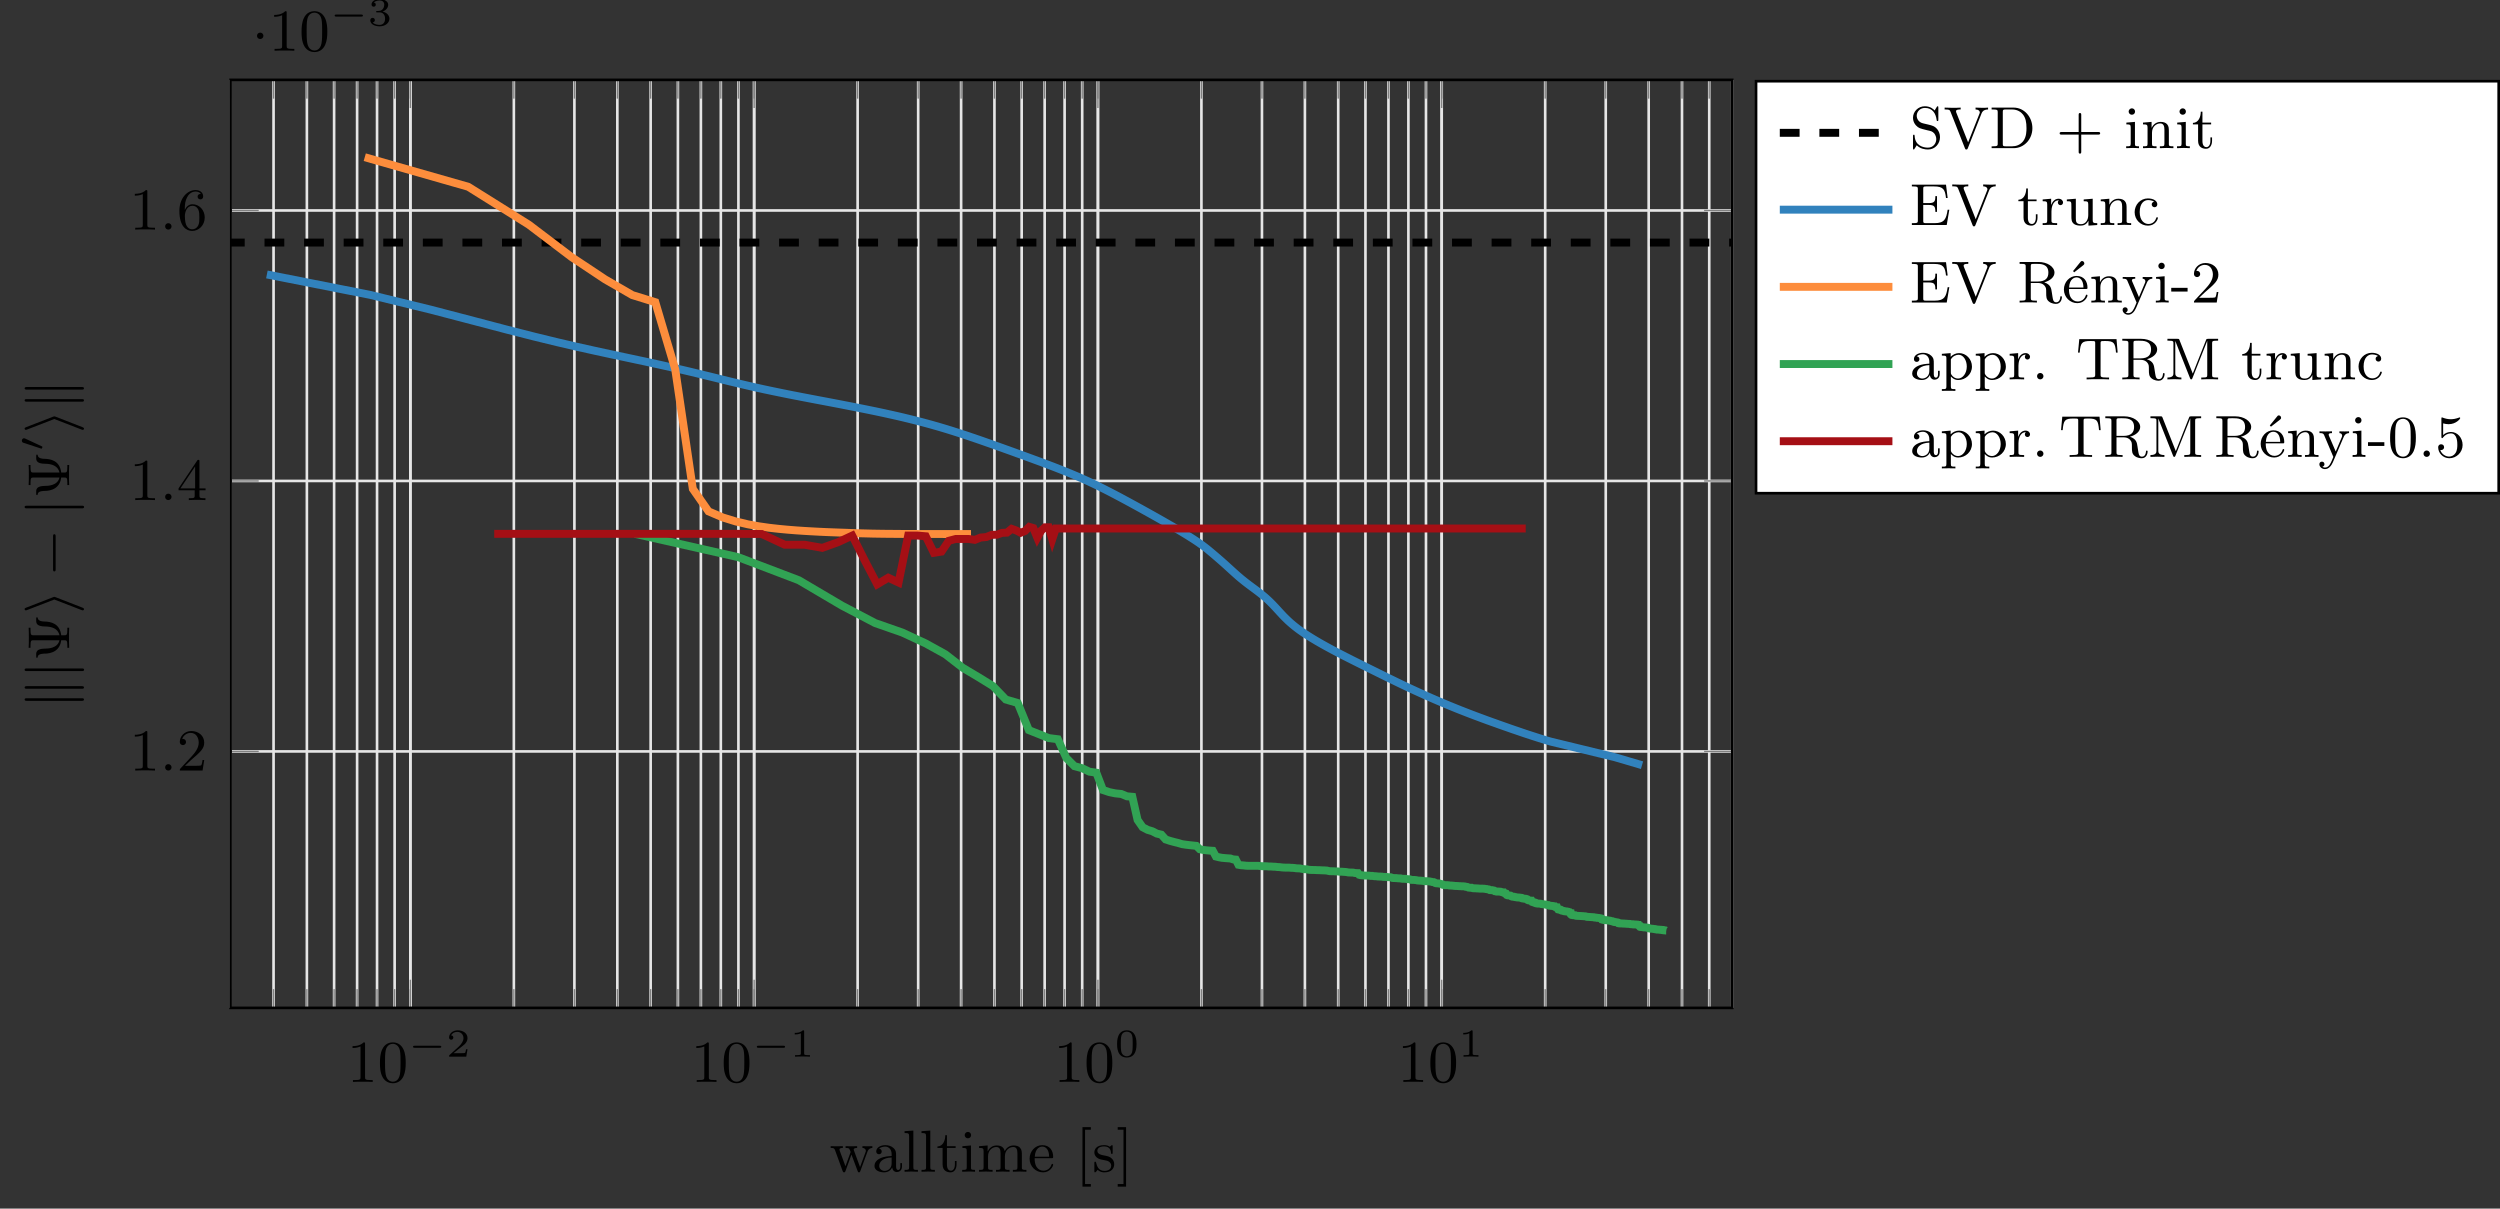 <?xml version="1.0" encoding="UTF-8"?>
<svg xmlns="http://www.w3.org/2000/svg" xmlns:xlink="http://www.w3.org/1999/xlink" width="377.55pt" height="182.518pt" viewBox="0 0 377.55 182.518" version="1.1">
<rect x="0" y="0" width="377.55" height="182.518" fill="#333333" stroke="none"/>
<defs>
<g>
<symbol overflow="visible" id="glyph0-0">
<path style="stroke:none;" d=""/>
</symbol>
<symbol overflow="visible" id="glyph0-1">
<path style="stroke:none;" d="M 2.719 -5.734 C 2.719 -5.953 2.719 -5.969 2.5 -5.969 C 1.938 -5.406 1.109 -5.406 0.828 -5.406 L 0.828 -5.125 C 1 -5.125 1.547 -5.125 2.031 -5.359 L 2.031 -0.719 C 2.031 -0.391 2.016 -0.281 1.172 -0.281 L 0.891 -0.281 L 0.891 0 C 1.203 -0.031 2.016 -0.031 2.375 -0.031 C 2.75 -0.031 3.547 -0.031 3.875 0 L 3.875 -0.281 L 3.594 -0.281 C 2.75 -0.281 2.719 -0.391 2.719 -0.719 Z M 2.719 -5.734 "/>
</symbol>
<symbol overflow="visible" id="glyph0-2">
<path style="stroke:none;" d="M 4.25 -2.875 C 4.25 -3.469 4.219 -4.25 3.906 -4.922 C 3.5 -5.766 2.828 -5.969 2.312 -5.969 C 1.766 -5.969 1.078 -5.766 0.688 -4.891 C 0.406 -4.281 0.359 -3.547 0.359 -2.875 C 0.359 -2.281 0.375 -1.422 0.766 -0.703 C 1.188 0.047 1.891 0.203 2.297 0.203 C 2.875 0.203 3.547 -0.047 3.922 -0.875 C 4.188 -1.484 4.25 -2.156 4.25 -2.875 Z M 2.312 -0.031 C 2.031 -0.031 1.391 -0.156 1.219 -1.172 C 1.125 -1.688 1.125 -2.469 1.125 -2.984 C 1.125 -3.594 1.125 -4.297 1.234 -4.797 C 1.422 -5.594 1.984 -5.75 2.297 -5.75 C 2.641 -5.75 3.203 -5.562 3.375 -4.734 C 3.469 -4.25 3.469 -3.547 3.469 -2.984 C 3.469 -2.422 3.469 -1.672 3.375 -1.141 C 3.188 -0.109 2.531 -0.031 2.312 -0.031 Z M 2.312 -0.031 "/>
</symbol>
<symbol overflow="visible" id="glyph0-3">
<path style="stroke:none;" d="M 4.141 -1.594 L 3.891 -1.594 C 3.875 -1.469 3.797 -0.938 3.688 -0.797 C 3.625 -0.719 3.016 -0.719 2.828 -0.719 L 1.234 -0.719 L 2.125 -1.562 C 3.594 -2.828 4.141 -3.312 4.141 -4.219 C 4.141 -5.25 3.297 -5.969 2.188 -5.969 C 1.156 -5.969 0.453 -5.156 0.453 -4.344 C 0.453 -3.891 0.844 -3.844 0.922 -3.844 C 1.125 -3.844 1.391 -3.984 1.391 -4.312 C 1.391 -4.578 1.203 -4.781 0.922 -4.781 C 0.875 -4.781 0.859 -4.781 0.812 -4.766 C 1.031 -5.406 1.609 -5.688 2.094 -5.688 C 3 -5.688 3.312 -4.844 3.312 -4.219 C 3.312 -3.312 2.625 -2.562 2.203 -2.094 L 0.562 -0.328 C 0.453 -0.219 0.453 -0.203 0.453 0 L 3.891 0 Z M 4.141 -1.594 "/>
</symbol>
<symbol overflow="visible" id="glyph0-4">
<path style="stroke:none;" d="M 0.266 -1.766 L 0.266 -1.484 L 2.703 -1.484 L 2.703 -0.703 C 2.703 -0.375 2.688 -0.281 2.016 -0.281 L 1.812 -0.281 L 1.812 0 C 2.375 -0.031 3 -0.031 3.062 -0.031 C 3.109 -0.031 3.766 -0.031 4.328 0 L 4.328 -0.281 L 4.125 -0.281 C 3.453 -0.281 3.422 -0.375 3.422 -0.703 L 3.422 -1.484 L 4.344 -1.484 L 4.344 -1.766 L 3.422 -1.766 L 3.422 -5.828 C 3.422 -6.016 3.422 -6.078 3.25 -6.078 C 3.141 -6.078 3.141 -6.062 3.062 -5.938 Z M 0.547 -1.766 L 2.766 -5.078 L 2.766 -1.766 Z M 0.547 -1.766 "/>
</symbol>
<symbol overflow="visible" id="glyph0-5">
<path style="stroke:none;" d="M 1.203 -2.969 C 1.203 -3.891 1.297 -4.391 1.547 -4.859 C 1.719 -5.234 2.156 -5.75 2.828 -5.75 C 3 -5.75 3.422 -5.719 3.625 -5.391 C 3.297 -5.391 3.141 -5.219 3.141 -4.984 C 3.141 -4.75 3.312 -4.562 3.562 -4.562 C 3.812 -4.562 3.984 -4.734 3.984 -5 C 3.984 -5.5 3.625 -5.969 2.812 -5.969 C 1.656 -5.969 0.391 -4.828 0.391 -2.828 C 0.391 -0.406 1.484 0.203 2.328 0.203 C 3.312 0.203 4.219 -0.641 4.219 -1.828 C 4.219 -2.953 3.391 -3.828 2.375 -3.828 C 1.844 -3.828 1.453 -3.5 1.203 -2.969 Z M 2.312 -0.047 C 1.797 -0.047 1.5 -0.469 1.406 -0.734 C 1.234 -1.141 1.219 -1.891 1.219 -2.031 C 1.219 -2.625 1.5 -3.594 2.359 -3.594 C 2.5 -3.594 2.938 -3.594 3.234 -3.047 C 3.406 -2.703 3.406 -2.266 3.406 -1.828 C 3.406 -1.406 3.406 -0.953 3.234 -0.625 C 2.953 -0.109 2.562 -0.047 2.312 -0.047 Z M 2.312 -0.047 "/>
</symbol>
<symbol overflow="visible" id="glyph0-6">
<path style="stroke:none;" d="M 5.719 -3 C 5.906 -3.547 6.281 -3.578 6.469 -3.594 L 6.469 -3.859 C 6.109 -3.844 6.094 -3.844 5.797 -3.844 C 5.453 -3.844 5.328 -3.844 4.969 -3.859 L 4.969 -3.594 C 5.359 -3.578 5.484 -3.344 5.484 -3.156 C 5.484 -3.062 5.469 -3.016 5.438 -2.953 L 4.609 -0.703 L 3.703 -3.172 C 3.656 -3.281 3.656 -3.312 3.656 -3.344 C 3.656 -3.562 3.938 -3.594 4.172 -3.594 L 4.172 -3.859 C 3.766 -3.844 3.391 -3.844 3.25 -3.844 C 2.969 -3.844 2.703 -3.844 2.422 -3.859 L 2.422 -3.594 C 2.703 -3.594 2.891 -3.578 2.984 -3.453 C 3.062 -3.359 3.188 -3 3.188 -2.969 C 3.188 -2.953 3.141 -2.859 3.141 -2.844 L 2.406 -0.828 L 1.547 -3.156 C 1.5 -3.297 1.5 -3.312 1.5 -3.344 C 1.5 -3.594 1.844 -3.594 2.016 -3.594 L 2.016 -3.859 C 1.609 -3.844 1.406 -3.844 1.047 -3.844 C 0.75 -3.844 0.484 -3.844 0.172 -3.859 L 0.172 -3.594 C 0.609 -3.594 0.719 -3.562 0.828 -3.266 L 1.984 -0.094 C 2.031 0.016 2.062 0.094 2.203 0.094 C 2.328 0.094 2.375 0 2.406 -0.094 L 3.312 -2.594 L 4.25 -0.094 C 4.281 0 4.312 0.094 4.453 0.094 C 4.578 0.094 4.609 0.016 4.641 -0.078 Z M 5.719 -3 "/>
</symbol>
<symbol overflow="visible" id="glyph0-7">
<path style="stroke:none;" d="M 3.062 -0.641 C 3.109 -0.266 3.375 0.047 3.766 0.047 C 3.984 0.047 4.547 -0.078 4.547 -0.797 L 4.547 -1.297 L 4.297 -1.297 L 4.297 -0.812 C 4.297 -0.703 4.297 -0.266 3.969 -0.266 C 3.656 -0.266 3.656 -0.688 3.656 -0.828 L 3.656 -2.406 C 3.656 -2.922 3.656 -3.219 3.25 -3.594 C 2.922 -3.891 2.484 -4.016 2.031 -4.016 C 1.281 -4.016 0.656 -3.641 0.656 -3.062 C 0.656 -2.797 0.844 -2.641 1.078 -2.641 C 1.312 -2.641 1.484 -2.812 1.484 -3.047 C 1.484 -3.438 1.094 -3.484 1.078 -3.484 C 1.328 -3.719 1.766 -3.797 2.016 -3.797 C 2.469 -3.797 2.984 -3.453 2.984 -2.656 L 2.984 -2.375 C 2.5 -2.344 1.828 -2.312 1.234 -2.016 C 0.578 -1.703 0.391 -1.234 0.391 -0.875 C 0.391 -0.141 1.25 0.094 1.859 0.094 C 2.594 0.094 2.938 -0.391 3.062 -0.641 Z M 2.984 -1.266 C 2.984 -0.391 2.312 -0.125 1.922 -0.125 C 1.5 -0.125 1.109 -0.438 1.109 -0.875 C 1.109 -1.469 1.609 -2.094 2.984 -2.156 Z M 2.984 -1.266 "/>
</symbol>
<symbol overflow="visible" id="glyph0-8">
<path style="stroke:none;" d="M 1.656 -6.219 L 0.328 -6.125 L 0.328 -5.844 C 0.938 -5.844 1.016 -5.781 1.016 -5.344 L 1.016 -0.688 C 1.016 -0.281 0.922 -0.281 0.328 -0.281 L 0.328 0 C 0.75 -0.016 0.922 -0.031 1.328 -0.031 C 1.75 -0.031 1.906 -0.016 2.344 0 L 2.344 -0.281 C 1.75 -0.281 1.656 -0.281 1.656 -0.688 Z M 1.656 -6.219 "/>
</symbol>
<symbol overflow="visible" id="glyph0-9">
<path style="stroke:none;" d="M 2.922 -3.594 L 2.922 -3.859 L 1.609 -3.859 L 1.609 -5.516 L 1.359 -5.516 C 1.359 -4.766 1.047 -3.844 0.172 -3.812 L 0.172 -3.594 L 0.953 -3.594 L 0.953 -1.109 C 0.953 -0.109 1.672 0.094 2.156 0.094 C 2.75 0.094 3.062 -0.469 3.062 -1.109 L 3.062 -1.625 L 2.812 -1.625 L 2.812 -1.141 C 2.812 -0.469 2.531 -0.156 2.219 -0.156 C 1.609 -0.156 1.609 -0.938 1.609 -1.109 L 1.609 -3.594 Z M 2.922 -3.594 "/>
</symbol>
<symbol overflow="visible" id="glyph0-10">
<path style="stroke:none;" d="M 1.656 -3.969 L 0.359 -3.859 L 0.359 -3.594 C 0.938 -3.594 1.016 -3.531 1.016 -3.094 L 1.016 -0.688 C 1.016 -0.281 0.922 -0.281 0.328 -0.281 L 0.328 0 C 0.719 -0.016 0.922 -0.031 1.312 -0.031 C 1.453 -0.031 1.828 -0.031 2.266 0 L 2.266 -0.281 C 1.688 -0.281 1.656 -0.328 1.656 -0.672 Z M 1.672 -5.531 C 1.672 -5.797 1.469 -6.016 1.188 -6.016 C 0.922 -6.016 0.703 -5.781 0.703 -5.531 C 0.703 -5.266 0.922 -5.047 1.188 -5.047 C 1.469 -5.047 1.672 -5.25 1.672 -5.531 Z M 1.672 -5.531 "/>
</symbol>
<symbol overflow="visible" id="glyph0-11">
<path style="stroke:none;" d="M 1.672 -2.328 C 1.672 -3.297 2.375 -3.734 2.906 -3.734 C 3.406 -3.734 3.562 -3.391 3.562 -2.766 L 3.562 -0.688 C 3.562 -0.281 3.469 -0.281 2.875 -0.281 L 2.875 0 C 3.297 -0.016 3.469 -0.031 3.891 -0.031 C 4.328 -0.031 4.438 -0.016 4.922 0 L 4.922 -0.281 C 4.328 -0.281 4.219 -0.281 4.219 -0.688 L 4.219 -2.328 C 4.219 -3.297 4.922 -3.734 5.469 -3.734 C 5.953 -3.734 6.109 -3.391 6.109 -2.766 L 6.109 -0.688 C 6.109 -0.281 6.016 -0.281 5.422 -0.281 L 5.422 0 C 5.844 -0.016 6.016 -0.031 6.453 -0.031 C 6.875 -0.031 7 -0.016 7.469 0 L 7.469 -0.281 C 7.016 -0.281 6.797 -0.281 6.781 -0.562 L 6.781 -2.281 C 6.781 -3.062 6.781 -3.312 6.484 -3.641 C 6.297 -3.859 5.938 -3.969 5.531 -3.969 C 4.875 -3.969 4.438 -3.594 4.188 -3.109 C 4.078 -3.641 3.719 -3.969 2.969 -3.969 C 2.25 -3.969 1.812 -3.5 1.625 -3.078 L 1.609 -3.078 L 1.609 -3.969 L 0.312 -3.859 L 0.312 -3.594 C 0.922 -3.594 1 -3.531 1 -3.078 L 1 -0.688 C 1 -0.281 0.906 -0.281 0.312 -0.281 L 0.312 0 C 0.734 -0.016 0.906 -0.031 1.344 -0.031 C 1.766 -0.031 1.891 -0.016 2.359 0 L 2.359 -0.281 C 1.766 -0.281 1.672 -0.281 1.672 -0.688 Z M 1.672 -2.328 "/>
</symbol>
<symbol overflow="visible" id="glyph0-12">
<path style="stroke:none;" d="M 3.594 -2.047 C 3.781 -2.047 3.828 -2.047 3.828 -2.25 C 3.828 -3.172 3.328 -4.016 2.172 -4.016 C 1.109 -4.016 0.266 -3.078 0.266 -1.969 C 0.266 -0.797 1.203 0.094 2.297 0.094 C 3.391 0.094 3.828 -0.859 3.828 -1.062 C 3.828 -1.125 3.781 -1.188 3.703 -1.188 C 3.609 -1.188 3.594 -1.125 3.578 -1.078 C 3.281 -0.172 2.469 -0.156 2.344 -0.156 C 1.906 -0.156 1.547 -0.391 1.344 -0.703 C 1.047 -1.141 1.031 -1.672 1.031 -2.047 Z M 1.047 -2.266 C 1.125 -3.656 1.922 -3.797 2.172 -3.797 C 2.672 -3.797 3.203 -3.422 3.219 -2.266 Z M 1.047 -2.266 "/>
</symbol>
<symbol overflow="visible" id="glyph0-13">
<path style="stroke:none;" d="M 2.344 2.25 L 2.344 1.859 L 1.469 1.859 L 1.469 -6.344 L 2.344 -6.344 L 2.344 -6.734 L 1.078 -6.734 L 1.078 2.25 Z M 2.344 2.25 "/>
</symbol>
<symbol overflow="visible" id="glyph0-14">
<path style="stroke:none;" d="M 3.078 -3.781 C 3.078 -3.938 3.078 -4.016 2.984 -4.016 C 2.938 -4.016 2.922 -4.016 2.797 -3.906 C 2.781 -3.891 2.703 -3.812 2.641 -3.766 C 2.375 -3.969 2.094 -4.016 1.781 -4.016 C 0.594 -4.016 0.312 -3.359 0.312 -2.906 C 0.312 -2.625 0.438 -2.391 0.641 -2.188 C 0.938 -1.906 1.281 -1.844 1.734 -1.766 C 2.203 -1.672 2.344 -1.656 2.547 -1.5 C 2.641 -1.422 2.859 -1.25 2.859 -0.922 C 2.859 -0.125 1.953 -0.125 1.828 -0.125 C 0.922 -0.125 0.688 -0.891 0.578 -1.375 C 0.547 -1.469 0.531 -1.516 0.438 -1.516 C 0.312 -1.516 0.312 -1.438 0.312 -1.281 L 0.312 -0.141 C 0.312 0.016 0.312 0.094 0.406 0.094 C 0.469 0.094 0.469 0.094 0.641 -0.078 C 0.672 -0.141 0.766 -0.25 0.812 -0.297 C 1.188 0.078 1.609 0.094 1.828 0.094 C 2.938 0.094 3.312 -0.547 3.312 -1.141 C 3.312 -1.547 3.141 -1.797 2.938 -2 C 2.641 -2.297 2.312 -2.359 1.656 -2.484 C 1.422 -2.531 0.766 -2.641 0.766 -3.156 C 0.766 -3.438 0.969 -3.828 1.781 -3.828 C 2.75 -3.828 2.812 -3.078 2.828 -2.859 C 2.844 -2.75 2.844 -2.688 2.953 -2.688 C 3.078 -2.688 3.078 -2.75 3.078 -2.922 Z M 3.078 -3.781 "/>
</symbol>
<symbol overflow="visible" id="glyph0-15">
<path style="stroke:none;" d="M 1.469 2.25 L 1.469 -6.734 L 0.203 -6.734 L 0.203 -6.344 L 1.078 -6.344 L 1.078 1.859 L 0.203 1.859 L 0.203 2.25 Z M 1.469 2.25 "/>
</symbol>
<symbol overflow="visible" id="glyph0-16">
<path style="stroke:none;" d="M 2.031 -3.75 C 1.312 -3.922 1.078 -4.5 1.078 -4.891 C 1.078 -5.5 1.562 -6.078 2.328 -6.078 C 3.484 -6.078 3.953 -5.203 4.078 -4.312 C 4.094 -4.141 4.109 -4.094 4.219 -4.094 C 4.344 -4.094 4.344 -4.156 4.344 -4.344 L 4.344 -6.078 C 4.344 -6.25 4.344 -6.328 4.234 -6.328 C 4.172 -6.328 4.156 -6.312 4.094 -6.203 C 3.984 -6.047 4.078 -6.156 3.781 -5.688 C 3.625 -5.875 3.156 -6.328 2.312 -6.328 C 1.266 -6.328 0.516 -5.5 0.516 -4.594 C 0.516 -3.891 0.938 -3.469 0.984 -3.422 C 1.375 -3.016 1.547 -2.984 2.609 -2.719 C 3.344 -2.562 3.422 -2.531 3.719 -2.234 C 3.719 -2.219 4.031 -1.891 4.031 -1.359 C 4.031 -0.75 3.594 -0.078 2.766 -0.078 C 2.078 -0.078 0.828 -0.375 0.766 -1.844 C 0.75 -1.984 0.75 -2.031 0.641 -2.031 C 0.516 -2.031 0.516 -1.969 0.516 -1.781 L 0.516 -0.047 C 0.516 0.125 0.516 0.203 0.625 0.203 C 0.688 0.203 0.688 0.188 0.75 0.078 C 0.875 -0.078 0.781 0.031 1.078 -0.438 C 1.625 0.109 2.344 0.203 2.781 0.203 C 3.875 0.203 4.594 -0.703 4.594 -1.656 C 4.594 -2.172 4.406 -2.562 4.203 -2.828 C 3.812 -3.328 3.406 -3.422 2.828 -3.562 Z M 2.031 -3.75 "/>
</symbol>
<symbol overflow="visible" id="glyph0-17">
<path style="stroke:none;" d="M 1.922 -5.406 C 1.891 -5.516 1.891 -5.562 1.891 -5.578 C 1.891 -5.844 2.344 -5.844 2.594 -5.844 L 2.594 -6.125 C 2.203 -6.094 1.734 -6.094 1.328 -6.094 C 0.953 -6.094 0.812 -6.109 0.172 -6.125 L 0.172 -5.844 C 0.828 -5.844 0.938 -5.812 1.062 -5.5 L 3.234 0 C 3.281 0.141 3.312 0.203 3.453 0.203 C 3.594 0.203 3.625 0.141 3.672 0.016 L 5.75 -5.25 C 5.938 -5.719 6.312 -5.844 6.734 -5.844 L 6.734 -6.125 C 6.406 -6.094 6.156 -6.094 5.844 -6.094 C 5.469 -6.094 5.281 -6.109 4.844 -6.125 L 4.844 -5.844 C 5.281 -5.844 5.484 -5.625 5.484 -5.406 C 5.484 -5.328 5.469 -5.312 5.438 -5.219 L 3.719 -0.875 Z M 1.922 -5.406 "/>
</symbol>
<symbol overflow="visible" id="glyph0-18">
<path style="stroke:none;" d="M 0.562 -5.844 C 1.25 -5.844 1.281 -5.75 1.281 -5.422 L 1.281 -0.703 C 1.281 -0.375 1.25 -0.281 0.562 -0.281 L 0.359 -0.281 L 0.359 0 L 3.688 0 C 5.25 0 6.516 -1.328 6.516 -3.016 C 6.516 -4.719 5.281 -6.125 3.688 -6.125 L 0.359 -6.125 L 0.359 -5.844 Z M 2.5 -0.281 C 2.078 -0.281 2.047 -0.344 2.047 -0.641 L 2.047 -5.484 C 2.047 -5.781 2.078 -5.844 2.5 -5.844 L 3.453 -5.844 C 4.328 -5.844 4.859 -5.391 5.109 -5.062 C 5.5 -4.547 5.625 -3.906 5.625 -3.016 C 5.625 -2.641 5.625 -1.703 5.141 -1.078 C 4.672 -0.469 4.031 -0.281 3.469 -0.281 Z M 2.5 -0.281 "/>
</symbol>
<symbol overflow="visible" id="glyph0-19">
<path style="stroke:none;" d="M 6.328 -2.047 C 6.453 -2.047 6.641 -2.047 6.641 -2.25 C 6.641 -2.438 6.469 -2.438 6.328 -2.438 L 3.781 -2.438 L 3.781 -5 C 3.781 -5.141 3.781 -5.312 3.578 -5.312 C 3.391 -5.312 3.391 -5.125 3.391 -5 L 3.391 -2.438 L 0.828 -2.438 C 0.703 -2.438 0.516 -2.438 0.516 -2.25 C 0.516 -2.047 0.688 -2.047 0.828 -2.047 L 3.391 -2.047 L 3.391 0.516 C 3.391 0.656 3.391 0.828 3.594 0.828 C 3.781 0.828 3.781 0.641 3.781 0.516 L 3.781 -2.047 Z M 6.328 -2.047 "/>
</symbol>
<symbol overflow="visible" id="glyph0-20">
<path style="stroke:none;" d="M 1.672 -2.328 C 1.672 -3.281 2.344 -3.734 2.906 -3.734 C 3.438 -3.734 3.547 -3.297 3.547 -2.766 L 3.547 -0.688 C 3.547 -0.281 3.453 -0.281 2.859 -0.281 L 2.859 0 C 3.281 -0.016 3.453 -0.031 3.891 -0.031 C 4.312 -0.031 4.438 -0.016 4.906 0 L 4.906 -0.281 C 4.453 -0.281 4.219 -0.281 4.219 -0.562 L 4.219 -2.281 C 4.219 -3.016 4.219 -3.281 3.969 -3.594 C 3.766 -3.844 3.422 -3.969 2.969 -3.969 C 2.141 -3.969 1.75 -3.344 1.625 -3.094 L 1.609 -3.094 L 1.609 -3.969 L 0.312 -3.859 L 0.312 -3.594 C 0.922 -3.594 1 -3.531 1 -3.078 L 1 -0.688 C 1 -0.281 0.906 -0.281 0.312 -0.281 L 0.312 0 C 0.734 -0.016 0.906 -0.031 1.344 -0.031 C 1.766 -0.031 1.891 -0.016 2.359 0 L 2.359 -0.281 C 1.766 -0.281 1.672 -0.281 1.672 -0.688 Z M 1.672 -2.328 "/>
</symbol>
<symbol overflow="visible" id="glyph0-21">
<path style="stroke:none;" d="M 5.5 -6.094 L 0.344 -6.094 L 0.344 -5.828 L 0.547 -5.828 C 1.234 -5.828 1.25 -5.719 1.25 -5.391 L 1.25 -0.703 C 1.25 -0.375 1.234 -0.281 0.547 -0.281 L 0.344 -0.281 L 0.344 0 L 5.609 0 L 6 -2.312 L 5.75 -2.312 C 5.531 -0.922 5.297 -0.281 3.766 -0.281 L 2.5 -0.281 C 2.078 -0.281 2.062 -0.344 2.062 -0.641 L 2.062 -3.031 L 2.891 -3.031 C 3.781 -3.031 3.891 -2.75 3.891 -1.984 L 4.141 -1.984 L 4.141 -4.359 L 3.891 -4.359 C 3.891 -3.594 3.781 -3.312 2.891 -3.312 L 2.062 -3.312 L 2.062 -5.453 C 2.062 -5.766 2.078 -5.828 2.5 -5.828 L 3.703 -5.828 C 5.109 -5.828 5.359 -5.344 5.5 -4.078 L 5.75 -4.078 Z M 5.5 -6.094 "/>
</symbol>
<symbol overflow="visible" id="glyph0-22">
<path style="stroke:none;" d="M 1.594 -2.047 C 1.594 -2.422 1.688 -3.734 2.719 -3.734 C 2.703 -3.719 2.562 -3.609 2.562 -3.406 C 2.562 -3.156 2.75 -3 2.953 -3 C 3.141 -3 3.344 -3.141 3.344 -3.406 C 3.344 -3.688 3.078 -3.969 2.672 -3.969 C 2.141 -3.969 1.766 -3.594 1.547 -3.031 L 1.547 -3.969 L 0.266 -3.859 L 0.266 -3.594 C 0.875 -3.594 0.953 -3.531 0.953 -3.078 L 0.953 -0.688 C 0.953 -0.281 0.859 -0.281 0.266 -0.281 L 0.266 0 C 0.75 -0.016 0.859 -0.031 1.312 -0.031 C 1.672 -0.031 1.891 -0.016 2.453 0 L 2.453 -0.281 L 2.281 -0.281 C 1.625 -0.281 1.594 -0.375 1.594 -0.703 Z M 1.594 -2.047 "/>
</symbol>
<symbol overflow="visible" id="glyph0-23">
<path style="stroke:none;" d="M 3.547 -1.5 C 3.547 -0.703 3.109 -0.125 2.453 -0.125 C 1.719 -0.125 1.672 -0.516 1.672 -1 L 1.672 -3.969 L 0.312 -3.859 L 0.312 -3.594 C 1 -3.594 1 -3.562 1 -2.766 L 1 -1.422 C 1 -0.828 1 -0.453 1.422 -0.141 C 1.672 0.031 2.047 0.094 2.406 0.094 C 2.875 0.094 3.312 -0.109 3.562 -0.641 L 3.578 -0.641 L 3.578 0.094 L 4.906 0 L 4.906 -0.281 C 4.297 -0.281 4.219 -0.344 4.219 -0.781 L 4.219 -3.969 L 2.859 -3.859 L 2.859 -3.594 C 3.469 -3.594 3.547 -3.531 3.547 -3.078 Z M 3.547 -1.5 "/>
</symbol>
<symbol overflow="visible" id="glyph0-24">
<path style="stroke:none;" d="M 3.266 -3.531 C 3.078 -3.484 2.891 -3.359 2.891 -3.109 C 2.891 -2.875 3.078 -2.688 3.312 -2.688 C 3.547 -2.688 3.734 -2.844 3.734 -3.125 C 3.734 -3.672 3.109 -4.016 2.312 -4.016 C 1.172 -4.016 0.312 -3.062 0.312 -1.938 C 0.312 -0.781 1.234 0.094 2.297 0.094 C 3.547 0.094 3.828 -0.984 3.828 -1.062 C 3.828 -1.172 3.734 -1.172 3.703 -1.172 C 3.609 -1.172 3.609 -1.156 3.547 -1 C 3.344 -0.391 2.844 -0.156 2.391 -0.156 C 1.812 -0.156 1.078 -0.625 1.078 -1.953 C 1.078 -3.344 1.797 -3.766 2.328 -3.766 C 2.453 -3.766 2.938 -3.75 3.266 -3.531 Z M 3.266 -3.531 "/>
</symbol>
<symbol overflow="visible" id="glyph0-25">
<path style="stroke:none;" d="M 2.047 -3.172 L 2.047 -5.484 C 2.047 -5.719 2.078 -5.797 2.25 -5.828 C 2.328 -5.844 2.609 -5.844 2.797 -5.844 C 3.562 -5.844 4.703 -5.844 4.703 -4.516 C 4.703 -3.734 4.312 -3.172 3.094 -3.172 Z M 4.078 -3.047 C 4.922 -3.281 5.625 -3.812 5.625 -4.516 C 5.625 -5.406 4.531 -6.125 3.219 -6.125 L 0.359 -6.125 L 0.359 -5.844 L 0.562 -5.844 C 1.25 -5.844 1.281 -5.75 1.281 -5.422 L 1.281 -0.703 C 1.281 -0.375 1.25 -0.281 0.562 -0.281 L 0.359 -0.281 L 0.359 0 C 0.781 -0.031 1.234 -0.031 1.656 -0.031 C 2.094 -0.031 2.531 -0.031 2.969 0 L 2.969 -0.281 L 2.766 -0.281 C 2.078 -0.281 2.047 -0.375 2.047 -0.703 L 2.047 -2.953 L 3.125 -2.953 C 3.781 -2.953 4.062 -2.609 4.094 -2.578 C 4.375 -2.25 4.375 -2.109 4.375 -1.469 C 4.375 -0.875 4.375 -0.469 4.797 -0.141 C 5.219 0.203 5.766 0.203 5.859 0.203 C 6.609 0.203 6.75 -0.578 6.75 -0.797 C 6.75 -0.859 6.75 -0.953 6.625 -0.953 C 6.5 -0.953 6.5 -0.875 6.5 -0.812 C 6.453 -0.234 6.172 -0.031 5.891 -0.031 C 5.609 -0.031 5.5 -0.203 5.438 -0.359 C 5.359 -0.562 5.281 -1.172 5.219 -1.562 C 5.141 -2.125 5.062 -2.719 4.078 -3.047 Z M 4.078 -3.047 "/>
</symbol>
<symbol overflow="visible" id="glyph0-26">
<path style="stroke:none;" d="M 3.422 -5.609 C 3.547 -5.703 3.609 -5.781 3.609 -5.906 C 3.609 -6.109 3.438 -6.266 3.281 -6.266 C 3.125 -6.266 3.078 -6.203 3 -6.094 L 1.906 -4.75 L 2.078 -4.562 Z M 3.422 -5.609 "/>
</symbol>
<symbol overflow="visible" id="glyph0-27">
<path style="stroke:none;" d="M 1.625 -3.172 C 1.578 -3.297 1.578 -3.344 1.578 -3.359 C 1.578 -3.594 1.891 -3.594 2.078 -3.594 L 2.078 -3.859 C 1.625 -3.844 1.453 -3.844 1.078 -3.844 C 1.047 -3.844 0.531 -3.844 0.188 -3.859 L 0.188 -3.594 C 0.594 -3.594 0.766 -3.562 0.875 -3.328 L 2.281 0 L 2.062 0.531 C 1.859 1 1.609 1.609 1.016 1.609 C 0.797 1.609 0.641 1.5 0.625 1.484 C 0.688 1.469 0.938 1.406 0.938 1.094 C 0.938 0.859 0.766 0.719 0.562 0.719 C 0.344 0.719 0.172 0.859 0.172 1.109 C 0.172 1.5 0.562 1.844 1.016 1.844 C 1.609 1.844 1.984 1.312 2.203 0.828 L 3.828 -2.969 C 3.922 -3.203 4.094 -3.562 4.656 -3.594 L 4.656 -3.859 C 4.375 -3.844 4.094 -3.844 3.984 -3.844 C 3.734 -3.844 3.453 -3.844 3.203 -3.859 L 3.203 -3.594 C 3.609 -3.562 3.609 -3.25 3.609 -3.203 C 3.609 -3.109 3.578 -3.016 3.547 -2.953 L 2.641 -0.812 Z M 1.625 -3.172 "/>
</symbol>
<symbol overflow="visible" id="glyph0-28">
<path style="stroke:none;" d="M 2.562 -1.656 L 2.562 -2.219 L 0.094 -2.219 L 0.094 -1.656 Z M 2.562 -1.656 "/>
</symbol>
<symbol overflow="visible" id="glyph0-29">
<path style="stroke:none;" d="M 1.625 -3.016 C 1.922 -3.531 2.422 -3.719 2.797 -3.719 C 3.5 -3.719 4.031 -2.906 4.031 -1.938 C 4.031 -0.922 3.422 -0.125 2.703 -0.125 C 2.297 -0.125 1.953 -0.359 1.734 -0.672 C 1.625 -0.859 1.625 -0.875 1.625 -1.047 Z M 1.625 -0.438 C 1.859 -0.203 2.156 0.094 2.75 0.094 C 3.828 0.094 4.812 -0.766 4.812 -1.938 C 4.812 -3.062 3.922 -3.969 2.875 -3.969 C 2.391 -3.969 1.938 -3.766 1.594 -3.406 L 1.594 -3.969 L 0.266 -3.859 L 0.266 -3.594 C 0.906 -3.594 0.953 -3.531 0.953 -3.141 L 0.953 1.047 C 0.953 1.469 0.859 1.469 0.266 1.469 L 0.266 1.734 C 0.688 1.719 0.859 1.719 1.297 1.719 C 1.719 1.719 1.844 1.719 2.312 1.734 L 2.312 1.469 C 1.719 1.469 1.625 1.469 1.625 1.047 Z M 1.625 -0.438 "/>
</symbol>
<symbol overflow="visible" id="glyph0-30">
<path style="stroke:none;" d="M 1.766 -0.484 C 1.766 -0.75 1.547 -0.969 1.281 -0.969 C 1 -0.969 0.797 -0.75 0.797 -0.484 C 0.797 -0.219 1 0 1.281 0 C 1.547 0 1.766 -0.219 1.766 -0.484 Z M 1.766 -0.484 "/>
</symbol>
<symbol overflow="visible" id="glyph0-31">
<path style="stroke:none;" d="M 6.141 -6.078 L 0.516 -6.078 L 0.328 -4.047 L 0.578 -4.047 C 0.703 -5.531 0.891 -5.797 2.234 -5.797 C 2.406 -5.797 2.656 -5.797 2.75 -5.781 C 2.922 -5.734 2.922 -5.656 2.922 -5.422 L 2.922 -0.719 C 2.922 -0.406 2.922 -0.281 1.984 -0.281 L 1.625 -0.281 L 1.625 0 C 1.953 -0.031 2.938 -0.031 3.328 -0.031 C 3.719 -0.031 4.703 -0.031 5.016 0 L 5.016 -0.281 L 4.672 -0.281 C 3.734 -0.281 3.734 -0.406 3.734 -0.719 L 3.734 -5.422 C 3.734 -5.656 3.734 -5.734 3.922 -5.781 C 4.016 -5.797 4.25 -5.797 4.406 -5.797 C 5.766 -5.797 5.938 -5.531 6.062 -4.047 L 6.312 -4.047 Z M 6.141 -6.078 "/>
</symbol>
<symbol overflow="visible" id="glyph0-32">
<path style="stroke:none;" d="M 6.406 -5.828 L 6.406 -0.703 C 6.406 -0.375 6.391 -0.281 5.703 -0.281 L 5.5 -0.281 L 5.5 0 C 6.031 -0.031 6.641 -0.031 6.766 -0.031 C 6.828 -0.031 7.484 -0.031 8.047 0 L 8.047 -0.281 L 7.844 -0.281 C 7.156 -0.281 7.141 -0.375 7.141 -0.703 L 7.141 -5.422 C 7.141 -5.75 7.156 -5.844 7.844 -5.844 L 8.047 -5.844 L 8.047 -6.125 L 6.547 -6.125 C 6.359 -6.125 6.297 -6.125 6.234 -5.969 L 4.219 -0.875 L 2.219 -5.922 C 2.141 -6.109 2.141 -6.125 1.891 -6.125 L 0.391 -6.125 L 0.391 -5.844 L 0.594 -5.844 C 1.281 -5.844 1.297 -5.75 1.297 -5.422 L 1.297 -0.953 C 1.297 -0.703 1.297 -0.281 0.391 -0.281 L 0.391 0 C 0.875 -0.016 1 -0.031 1.438 -0.031 C 1.875 -0.031 2.016 -0.016 2.5 0 L 2.5 -0.281 C 1.578 -0.281 1.578 -0.703 1.578 -0.953 L 1.578 -5.75 L 1.594 -5.766 L 3.797 -0.203 C 3.844 -0.078 3.875 0 3.984 0 C 4.078 0 4.125 -0.078 4.156 -0.156 Z M 6.406 -5.828 "/>
</symbol>
<symbol overflow="visible" id="glyph0-33">
<path style="stroke:none;" d="M 0.938 -3.094 C 0.938 -2.938 0.938 -2.828 1.062 -2.828 C 1.125 -2.828 1.156 -2.875 1.203 -2.953 C 1.484 -3.328 1.906 -3.547 2.375 -3.547 C 3.344 -3.547 3.344 -2.156 3.344 -1.844 C 3.344 -1.562 3.344 -1 3.078 -0.594 C 2.844 -0.219 2.469 -0.047 2.109 -0.047 C 1.594 -0.047 0.984 -0.391 0.766 -1.047 C 0.781 -1.047 0.828 -1.031 0.891 -1.031 C 1.078 -1.031 1.344 -1.141 1.344 -1.469 C 1.344 -1.75 1.141 -1.906 0.891 -1.906 C 0.703 -1.906 0.453 -1.797 0.453 -1.438 C 0.453 -0.625 1.141 0.203 2.141 0.203 C 3.219 0.203 4.141 -0.688 4.141 -1.797 C 4.141 -2.875 3.375 -3.766 2.391 -3.766 C 1.969 -3.766 1.531 -3.625 1.203 -3.297 L 1.203 -5.062 C 1.484 -4.984 1.766 -4.938 2.031 -4.938 C 3.141 -4.938 3.781 -5.734 3.781 -5.859 C 3.781 -5.938 3.734 -5.969 3.688 -5.969 C 3.672 -5.969 3.656 -5.969 3.562 -5.922 C 3.141 -5.766 2.734 -5.688 2.359 -5.688 C 1.969 -5.688 1.562 -5.766 1.156 -5.922 C 1.062 -5.969 1.047 -5.969 1.047 -5.969 C 0.938 -5.969 0.938 -5.891 0.938 -5.734 Z M 0.938 -3.094 "/>
</symbol>
<symbol overflow="visible" id="glyph1-0">
<path style="stroke:none;" d=""/>
</symbol>
<symbol overflow="visible" id="glyph1-1">
<path style="stroke:none;" d="M 4.766 -1.344 C 4.859 -1.344 5.016 -1.344 5.016 -1.5 C 5.016 -1.656 4.859 -1.656 4.766 -1.656 L 1 -1.656 C 0.891 -1.656 0.75 -1.656 0.75 -1.5 C 0.75 -1.344 0.891 -1.344 1 -1.344 Z M 4.766 -1.344 "/>
</symbol>
<symbol overflow="visible" id="glyph2-0">
<path style="stroke:none;" d=""/>
</symbol>
<symbol overflow="visible" id="glyph2-1">
<path style="stroke:none;" d="M 3.219 -1.125 L 3 -1.125 C 2.984 -1.031 2.922 -0.641 2.844 -0.578 C 2.797 -0.531 2.312 -0.531 2.219 -0.531 L 1.109 -0.531 L 1.875 -1.156 C 2.078 -1.328 2.609 -1.703 2.797 -1.891 C 2.969 -2.062 3.219 -2.375 3.219 -2.797 C 3.219 -3.547 2.547 -3.984 1.734 -3.984 C 0.969 -3.984 0.438 -3.469 0.438 -2.906 C 0.438 -2.609 0.688 -2.562 0.75 -2.562 C 0.906 -2.562 1.078 -2.672 1.078 -2.891 C 1.078 -3.016 1 -3.219 0.734 -3.219 C 0.875 -3.516 1.234 -3.75 1.656 -3.75 C 2.281 -3.75 2.609 -3.281 2.609 -2.797 C 2.609 -2.375 2.328 -1.938 1.922 -1.547 L 0.5 -0.25 C 0.438 -0.188 0.438 -0.188 0.438 0 L 3.031 0 Z M 3.219 -1.125 "/>
</symbol>
<symbol overflow="visible" id="glyph2-2">
<path style="stroke:none;" d="M 2.141 -3.797 C 2.141 -3.984 2.125 -3.984 1.938 -3.984 C 1.547 -3.594 0.938 -3.594 0.719 -3.594 L 0.719 -3.359 C 0.875 -3.359 1.281 -3.359 1.641 -3.531 L 1.641 -0.516 C 1.641 -0.312 1.641 -0.234 1.016 -0.234 L 0.766 -0.234 L 0.766 0 C 1.094 -0.031 1.562 -0.031 1.891 -0.031 C 2.219 -0.031 2.688 -0.031 3.016 0 L 3.016 -0.234 L 2.766 -0.234 C 2.141 -0.234 2.141 -0.312 2.141 -0.516 Z M 2.141 -3.797 "/>
</symbol>
<symbol overflow="visible" id="glyph2-3">
<path style="stroke:none;" d="M 3.297 -1.906 C 3.297 -2.344 3.297 -3.984 1.828 -3.984 C 0.359 -3.984 0.359 -2.344 0.359 -1.906 C 0.359 -1.484 0.359 0.125 1.828 0.125 C 3.297 0.125 3.297 -1.484 3.297 -1.906 Z M 1.828 -0.062 C 1.578 -0.062 1.172 -0.188 1.016 -0.688 C 0.922 -1.031 0.922 -1.609 0.922 -1.984 C 0.922 -2.391 0.922 -2.844 1.016 -3.172 C 1.156 -3.703 1.609 -3.781 1.828 -3.781 C 2.094 -3.781 2.5 -3.656 2.625 -3.203 C 2.719 -2.891 2.719 -2.453 2.719 -1.984 C 2.719 -1.609 2.719 -1 2.625 -0.672 C 2.453 -0.141 2.016 -0.062 1.828 -0.062 Z M 1.828 -0.062 "/>
</symbol>
<symbol overflow="visible" id="glyph2-4">
<path style="stroke:none;" d="M 1.766 -1.984 C 2.266 -1.984 2.609 -1.641 2.609 -1.031 C 2.609 -0.375 2.219 -0.094 1.781 -0.094 C 1.609 -0.094 1 -0.125 0.734 -0.469 C 0.969 -0.5 1.062 -0.656 1.062 -0.812 C 1.062 -1.016 0.922 -1.156 0.719 -1.156 C 0.562 -1.156 0.375 -1.047 0.375 -0.797 C 0.375 -0.203 1.031 0.125 1.797 0.125 C 2.688 0.125 3.266 -0.438 3.266 -1.031 C 3.266 -1.469 2.938 -1.938 2.219 -2.109 C 2.703 -2.266 3.078 -2.656 3.078 -3.141 C 3.078 -3.625 2.516 -3.984 1.797 -3.984 C 1.094 -3.984 0.562 -3.656 0.562 -3.172 C 0.562 -2.906 0.766 -2.844 0.891 -2.844 C 1.047 -2.844 1.203 -2.938 1.203 -3.156 C 1.203 -3.344 1.078 -3.453 0.906 -3.469 C 1.188 -3.781 1.734 -3.781 1.797 -3.781 C 2.094 -3.781 2.484 -3.641 2.484 -3.141 C 2.484 -2.812 2.297 -2.234 1.688 -2.203 C 1.578 -2.203 1.422 -2.188 1.375 -2.188 C 1.312 -2.172 1.25 -2.172 1.25 -2.078 C 1.25 -1.984 1.312 -1.984 1.406 -1.984 Z M 1.766 -1.984 "/>
</symbol>
<symbol overflow="visible" id="glyph3-0">
<path style="stroke:none;" d=""/>
</symbol>
<symbol overflow="visible" id="glyph3-1">
<path style="stroke:none;" d="M 1.766 -0.484 C 1.766 -0.75 1.547 -0.969 1.281 -0.969 C 1 -0.969 0.797 -0.75 0.797 -0.484 C 0.797 -0.219 1 0 1.281 0 C 1.547 0 1.766 -0.219 1.766 -0.484 Z M 1.766 -0.484 "/>
</symbol>
<symbol overflow="visible" id="glyph4-0">
<path style="stroke:none;" d=""/>
</symbol>
<symbol overflow="visible" id="glyph4-1">
<path style="stroke:none;" d="M 1.766 -2.25 C 1.766 -2.516 1.547 -2.734 1.281 -2.734 C 1 -2.734 0.797 -2.516 0.797 -2.25 C 0.797 -1.984 1 -1.766 1.281 -1.766 C 1.547 -1.766 1.766 -1.984 1.766 -2.25 Z M 1.766 -2.25 "/>
</symbol>
<symbol overflow="visible" id="glyph5-0">
<path style="stroke:none;" d=""/>
</symbol>
<symbol overflow="visible" id="glyph5-1">
<path style="stroke:none;" d="M -6.406 -1.578 C -6.547 -1.578 -6.734 -1.578 -6.734 -1.391 C -6.734 -1.188 -6.516 -1.188 -6.375 -1.188 L 1.875 -1.188 C 2.031 -1.188 2.234 -1.188 2.234 -1.391 C 2.234 -1.578 2.047 -1.578 1.922 -1.578 Z M -6.375 -3.406 C -6.516 -3.406 -6.734 -3.406 -6.734 -3.203 C -6.734 -3.016 -6.547 -3.016 -6.406 -3.016 L 1.922 -3.016 C 2.047 -3.016 2.234 -3.016 2.234 -3.203 C 2.234 -3.406 2.031 -3.406 1.875 -3.406 Z M -6.375 -3.406 "/>
</symbol>
<symbol overflow="visible" id="glyph5-2">
<path style="stroke:none;" d="M -6.391 -1.469 C -6.547 -1.469 -6.734 -1.469 -6.734 -1.281 C -6.734 -1.078 -6.562 -1.078 -6.391 -1.078 L 1.906 -1.078 C 2.062 -1.078 2.25 -1.078 2.25 -1.281 C 2.25 -1.469 2.078 -1.469 1.906 -1.469 Z M -6.391 -1.469 "/>
</symbol>
<symbol overflow="visible" id="glyph5-3">
<path style="stroke:none;" d="M -2.078 -2.516 C -2.203 -2.562 -2.219 -2.562 -2.25 -2.562 C -2.266 -2.562 -2.281 -2.562 -2.406 -2.516 L -6.516 -0.922 C -6.672 -0.859 -6.734 -0.812 -6.734 -0.703 C -6.734 -0.594 -6.641 -0.516 -6.531 -0.516 C -6.516 -0.516 -6.5 -0.516 -6.375 -0.562 L -2.25 -2.156 L 1.875 -0.562 C 2 -0.516 2.016 -0.516 2.031 -0.516 C 2.156 -0.516 2.234 -0.594 2.234 -0.703 C 2.234 -0.812 2.172 -0.859 2.016 -0.922 Z M -2.078 -2.516 "/>
</symbol>
<symbol overflow="visible" id="glyph5-4">
<path style="stroke:none;" d="M -2.047 -6.047 C -2.047 -6.219 -2.047 -6.391 -2.25 -6.391 C -2.438 -6.391 -2.438 -6.203 -2.438 -6.047 L -2.438 -1.109 C -2.438 -0.953 -2.438 -0.766 -2.25 -0.766 C -2.047 -0.766 -2.047 -0.938 -2.047 -1.109 Z M -2.047 -6.047 "/>
</symbol>
<symbol overflow="visible" id="glyph6-0">
<path style="stroke:none;" d=""/>
</symbol>
<symbol overflow="visible" id="glyph6-1">
<path style="stroke:none;" d="M -1.469 -3.172 C -1.75 -1.922 -3.25 -1.906 -3.719 -1.906 C -3.859 -1.906 -4.328 -1.891 -4.641 -1.719 C -4.984 -1.516 -4.984 -1.234 -4.984 -1.062 L -4.984 -0.75 C -4.984 -0.609 -4.984 -0.516 -4.859 -0.516 C -4.766 -0.516 -4.766 -0.594 -4.75 -0.688 C -4.688 -1.141 -3.906 -1.156 -3.547 -1.156 C -3.297 -1.156 -2.609 -1.234 -2.109 -1.578 C -1.547 -1.969 -1.297 -2.5 -1.203 -3.172 L -0.719 -3.172 C -0.391 -3.172 -0.281 -3.141 -0.281 -2.328 L -0.281 -2.031 L 0 -2.031 C -0.031 -2.344 -0.031 -3.188 -0.031 -3.547 C -0.031 -3.906 -0.031 -4.75 0 -5.062 L -0.281 -5.062 L -0.281 -4.781 C -0.281 -3.969 -0.391 -3.922 -0.719 -3.922 L -1.203 -3.922 C -1.422 -5.734 -2.797 -5.984 -3.781 -6 C -3.906 -6 -4.688 -6.016 -4.75 -6.516 C -4.766 -6.562 -4.766 -6.641 -4.859 -6.641 C -4.984 -6.641 -4.984 -6.547 -4.984 -6.406 L -4.984 -6.094 C -4.984 -5.656 -4.797 -5.25 -3.594 -5.25 C -2.719 -5.234 -1.688 -4.984 -1.469 -3.922 L -5.406 -3.922 C -5.734 -3.922 -5.844 -3.969 -5.844 -4.781 L -5.844 -5.062 L -6.125 -5.062 C -6.094 -4.75 -6.094 -3.906 -6.094 -3.547 C -6.094 -3.188 -6.094 -2.344 -6.125 -2.031 L -5.844 -2.031 L -5.844 -2.328 C -5.844 -3.141 -5.734 -3.172 -5.406 -3.172 Z M -1.469 -3.172 "/>
</symbol>
<symbol overflow="visible" id="glyph7-0">
<path style="stroke:none;" d=""/>
</symbol>
<symbol overflow="visible" id="glyph7-1">
<path style="stroke:none;" d="M -2.812 -1.875 C -2.906 -1.922 -2.969 -1.938 -3 -1.938 C -3.188 -1.938 -3.344 -1.766 -3.344 -1.562 C -3.344 -1.328 -3.141 -1.25 -3.047 -1.234 L -0.484 -0.391 C -0.453 -0.391 -0.406 -0.359 -0.391 -0.359 C -0.281 -0.359 -0.234 -0.609 -0.234 -0.609 C -0.234 -0.672 -0.281 -0.688 -0.328 -0.719 Z M -2.812 -1.875 "/>
</symbol>
</g>
<clipPath id="clip1">
  <path d="M 34.824 36 L 261.602 36 L 261.602 38 L 34.824 38 Z M 34.824 36 "/>
</clipPath>
<clipPath id="clip2">
  <path d="M 34.824 24 L 261.602 24 L 261.602 133 L 34.824 133 Z M 34.824 24 "/>
</clipPath>
<clipPath id="clip3">
  <path d="M 38 12.062 L 164 12.062 L 164 98 L 38 98 Z M 38 12.062 "/>
</clipPath>
<clipPath id="clip4">
  <path d="M 78 63 L 261.602 63 L 261.602 152.211 L 78 152.211 Z M 78 63 "/>
</clipPath>
<clipPath id="clip5">
  <path d="M 265 12 L 377.551 12 L 377.551 75 L 265 75 Z M 265 12 "/>
</clipPath>
</defs>
<g id="surface1">
<path style="fill:none;stroke-width:0.399;stroke-linecap:butt;stroke-linejoin:miter;stroke:rgb(89.999%,89.999%,89.999%);stroke-opacity:1;stroke-miterlimit:10;" d="M -130.981 -11.681 L -130.981 128.468 M -124.496 -11.681 L -124.496 128.468 M -119.465 -11.681 L -119.465 128.468 M -115.352 -11.681 L -115.352 128.468 M -111.879 -11.681 L -111.879 128.468 M -108.868 -11.681 L -108.868 128.468 M -106.211 -11.681 L -106.211 128.468 M -103.836 -11.681 L -103.836 128.468 M -88.207 -11.681 L -88.207 128.468 M -79.063 -11.681 L -79.063 128.468 M -72.579 -11.681 L -72.579 128.468 M -67.547 -11.681 L -67.547 128.468 M -63.434 -11.681 L -63.434 128.468 M -59.961 -11.681 L -59.961 128.468 M -56.95 -11.681 L -56.95 128.468 M -54.293 -11.681 L -54.293 128.468 M -51.918 -11.681 L -51.918 128.468 M -36.289 -11.681 L -36.289 128.468 M -27.145 -11.681 L -27.145 128.468 M -20.661 -11.681 L -20.661 128.468 M -15.629 -11.681 L -15.629 128.468 M -11.516 -11.681 L -11.516 128.468 M -8.043 -11.681 L -8.043 128.468 M -5.032 -11.681 L -5.032 128.468 M -2.375 -11.681 L -2.375 128.468 M -0 -11.681 L -0 128.468 M 15.629 -11.681 L 15.629 128.468 M 24.773 -11.681 L 24.773 128.468 M 31.257 -11.681 L 31.257 128.468 M 36.289 -11.681 L 36.289 128.468 M 40.402 -11.681 L 40.402 128.468 M 43.875 -11.681 L 43.875 128.468 M 46.886 -11.681 L 46.886 128.468 M 49.543 -11.681 L 49.543 128.468 M 51.918 -11.681 L 51.918 128.468 M 67.546 -11.681 L 67.546 128.468 M 76.691 -11.681 L 76.691 128.468 M 83.175 -11.681 L 83.175 128.468 M 88.207 -11.681 L 88.207 128.468 M 92.32 -11.681 L 92.32 128.468 M 95.793 -11.681 L 95.793 128.468 " transform="matrix(1,0,0,-1,165.809,140.53)"/>
<path style="fill:none;stroke-width:0.399;stroke-linecap:butt;stroke-linejoin:miter;stroke:rgb(89.999%,89.999%,89.999%);stroke-opacity:1;stroke-miterlimit:10;" d="M -103.836 -11.681 L -103.836 128.468 M -51.918 -11.681 L -51.918 128.468 M -0 -11.681 L -0 128.468 M 51.918 -11.681 L 51.918 128.468 " transform="matrix(1,0,0,-1,165.809,140.53)"/>
<path style="fill:none;stroke-width:0.399;stroke-linecap:butt;stroke-linejoin:miter;stroke:rgb(89.999%,89.999%,89.999%);stroke-opacity:1;stroke-miterlimit:10;" d="M -130.985 27.05 L 95.793 27.05 M -130.985 67.897 L 95.793 67.897 M -130.985 108.745 L 95.793 108.745 " transform="matrix(1,0,0,-1,165.809,140.53)"/>
<path style="fill:none;stroke-width:0.199;stroke-linecap:butt;stroke-linejoin:miter;stroke:rgb(50%,50%,50%);stroke-opacity:1;stroke-miterlimit:10;" d="M -130.981 -11.681 L -130.981 -8.845 M -124.496 -11.681 L -124.496 -8.845 M -119.465 -11.681 L -119.465 -8.845 M -115.352 -11.681 L -115.352 -8.845 M -111.879 -11.681 L -111.879 -8.845 M -108.868 -11.681 L -108.868 -8.845 M -106.211 -11.681 L -106.211 -8.845 M -103.836 -11.681 L -103.836 -8.845 M -88.207 -11.681 L -88.207 -8.845 M -79.063 -11.681 L -79.063 -8.845 M -72.579 -11.681 L -72.579 -8.845 M -67.547 -11.681 L -67.547 -8.845 M -63.434 -11.681 L -63.434 -8.845 M -59.961 -11.681 L -59.961 -8.845 M -56.95 -11.681 L -56.95 -8.845 M -54.293 -11.681 L -54.293 -8.845 M -51.918 -11.681 L -51.918 -8.845 M -36.289 -11.681 L -36.289 -8.845 M -27.145 -11.681 L -27.145 -8.845 M -20.661 -11.681 L -20.661 -8.845 M -15.629 -11.681 L -15.629 -8.845 M -11.516 -11.681 L -11.516 -8.845 M -8.043 -11.681 L -8.043 -8.845 M -5.032 -11.681 L -5.032 -8.845 M -2.375 -11.681 L -2.375 -8.845 M -0 -11.681 L -0 -8.845 M 15.629 -11.681 L 15.629 -8.845 M 24.773 -11.681 L 24.773 -8.845 M 31.257 -11.681 L 31.257 -8.845 M 36.289 -11.681 L 36.289 -8.845 M 40.402 -11.681 L 40.402 -8.845 M 43.875 -11.681 L 43.875 -8.845 M 46.886 -11.681 L 46.886 -8.845 M 49.543 -11.681 L 49.543 -8.845 M 51.918 -11.681 L 51.918 -8.845 M 67.546 -11.681 L 67.546 -8.845 M 76.691 -11.681 L 76.691 -8.845 M 83.175 -11.681 L 83.175 -8.845 M 88.207 -11.681 L 88.207 -8.845 M 92.32 -11.681 L 92.32 -8.845 M 95.793 -11.681 L 95.793 -8.845 M -130.981 128.468 L -130.981 125.632 M -124.496 128.468 L -124.496 125.632 M -119.465 128.468 L -119.465 125.632 M -115.352 128.468 L -115.352 125.632 M -111.879 128.468 L -111.879 125.632 M -108.868 128.468 L -108.868 125.632 M -106.211 128.468 L -106.211 125.632 M -103.836 128.468 L -103.836 125.632 M -88.207 128.468 L -88.207 125.632 M -79.063 128.468 L -79.063 125.632 M -72.579 128.468 L -72.579 125.632 M -67.547 128.468 L -67.547 125.632 M -63.434 128.468 L -63.434 125.632 M -59.961 128.468 L -59.961 125.632 M -56.95 128.468 L -56.95 125.632 M -54.293 128.468 L -54.293 125.632 M -51.918 128.468 L -51.918 125.632 M -36.289 128.468 L -36.289 125.632 M -27.145 128.468 L -27.145 125.632 M -20.661 128.468 L -20.661 125.632 M -15.629 128.468 L -15.629 125.632 M -11.516 128.468 L -11.516 125.632 M -8.043 128.468 L -8.043 125.632 M -5.032 128.468 L -5.032 125.632 M -2.375 128.468 L -2.375 125.632 M -0 128.468 L -0 125.632 M 15.629 128.468 L 15.629 125.632 M 24.773 128.468 L 24.773 125.632 M 31.257 128.468 L 31.257 125.632 M 36.289 128.468 L 36.289 125.632 M 40.402 128.468 L 40.402 125.632 M 43.875 128.468 L 43.875 125.632 M 46.886 128.468 L 46.886 125.632 M 49.543 128.468 L 49.543 125.632 M 51.918 128.468 L 51.918 125.632 M 67.546 128.468 L 67.546 125.632 M 76.691 128.468 L 76.691 125.632 M 83.175 128.468 L 83.175 125.632 M 88.207 128.468 L 88.207 125.632 M 92.32 128.468 L 92.32 125.632 M 95.793 128.468 L 95.793 125.632 " transform="matrix(1,0,0,-1,165.809,140.53)"/>
<path style="fill:none;stroke-width:0.199;stroke-linecap:butt;stroke-linejoin:miter;stroke:rgb(50%,50%,50%);stroke-opacity:1;stroke-miterlimit:10;" d="M -103.836 -11.681 L -103.836 -7.427 M -51.918 -11.681 L -51.918 -7.427 M -0 -11.681 L -0 -7.427 M 51.918 -11.681 L 51.918 -7.427 M -103.836 128.468 L -103.836 124.218 M -51.918 128.468 L -51.918 124.218 M -0 128.468 L -0 124.218 M 51.918 128.468 L 51.918 124.218 " transform="matrix(1,0,0,-1,165.809,140.53)"/>
<path style="fill:none;stroke-width:0.199;stroke-linecap:butt;stroke-linejoin:miter;stroke:rgb(50%,50%,50%);stroke-opacity:1;stroke-miterlimit:10;" d="M -130.985 27.05 L -126.739 27.05 M -130.985 67.897 L -126.739 67.897 M -130.985 108.745 L -126.739 108.745 M 95.793 27.05 L 91.546 27.05 M 95.793 67.897 L 91.546 67.897 M 95.793 108.745 L 91.546 108.745 " transform="matrix(1,0,0,-1,165.809,140.53)"/>
<path style="fill:none;stroke-width:0.399;stroke-linecap:butt;stroke-linejoin:miter;stroke:rgb(0%,0%,0%);stroke-opacity:1;stroke-miterlimit:10;" d="M -130.985 -11.681 L -130.985 128.468 L 95.793 128.468 L 95.793 -11.681 Z M -130.985 -11.681 " transform="matrix(1,0,0,-1,165.809,140.53)"/>
<g style="fill:rgb(0%,0%,0%);fill-opacity:1;">
  <use xlink:href="#glyph0-1" x="52.413" y="163.391"/>
  <use xlink:href="#glyph0-2" x="57.021" y="163.391"/>
</g>
<g style="fill:rgb(0%,0%,0%);fill-opacity:1;">
  <use xlink:href="#glyph1-1" x="61.628" y="159.582"/>
</g>
<g style="fill:rgb(0%,0%,0%);fill-opacity:1;">
  <use xlink:href="#glyph2-1" x="67.385" y="159.582"/>
</g>
<g style="fill:rgb(0%,0%,0%);fill-opacity:1;">
  <use xlink:href="#glyph0-1" x="104.33" y="163.391"/>
  <use xlink:href="#glyph0-2" x="108.938" y="163.391"/>
</g>
<g style="fill:rgb(0%,0%,0%);fill-opacity:1;">
  <use xlink:href="#glyph1-1" x="113.546" y="159.582"/>
</g>
<g style="fill:rgb(0%,0%,0%);fill-opacity:1;">
  <use xlink:href="#glyph2-2" x="119.302" y="159.582"/>
</g>
<g style="fill:rgb(0%,0%,0%);fill-opacity:1;">
  <use xlink:href="#glyph0-1" x="159.126" y="163.391"/>
  <use xlink:href="#glyph0-2" x="163.734" y="163.391"/>
</g>
<g style="fill:rgb(0%,0%,0%);fill-opacity:1;">
  <use xlink:href="#glyph2-3" x="168.341" y="159.582"/>
</g>
<g style="fill:rgb(0%,0%,0%);fill-opacity:1;">
  <use xlink:href="#glyph0-1" x="211.043" y="163.391"/>
  <use xlink:href="#glyph0-2" x="215.651" y="163.391"/>
</g>
<g style="fill:rgb(0%,0%,0%);fill-opacity:1;">
  <use xlink:href="#glyph2-2" x="220.258" y="159.582"/>
</g>
<g style="fill:rgb(0%,0%,0%);fill-opacity:1;">
  <use xlink:href="#glyph0-1" x="19.532" y="116.369"/>
</g>
<g style="fill:rgb(0%,0%,0%);fill-opacity:1;">
  <use xlink:href="#glyph3-1" x="24.14" y="116.369"/>
</g>
<g style="fill:rgb(0%,0%,0%);fill-opacity:1;">
  <use xlink:href="#glyph0-3" x="26.7" y="116.369"/>
</g>
<g style="fill:rgb(0%,0%,0%);fill-opacity:1;">
  <use xlink:href="#glyph0-1" x="19.532" y="75.522"/>
</g>
<g style="fill:rgb(0%,0%,0%);fill-opacity:1;">
  <use xlink:href="#glyph3-1" x="24.14" y="75.522"/>
</g>
<g style="fill:rgb(0%,0%,0%);fill-opacity:1;">
  <use xlink:href="#glyph0-4" x="26.7" y="75.522"/>
</g>
<g style="fill:rgb(0%,0%,0%);fill-opacity:1;">
  <use xlink:href="#glyph0-1" x="19.532" y="34.674"/>
</g>
<g style="fill:rgb(0%,0%,0%);fill-opacity:1;">
  <use xlink:href="#glyph3-1" x="24.14" y="34.674"/>
</g>
<g style="fill:rgb(0%,0%,0%);fill-opacity:1;">
  <use xlink:href="#glyph0-5" x="26.7" y="34.674"/>
</g>
<g style="fill:rgb(0%,0%,0%);fill-opacity:1;">
  <use xlink:href="#glyph4-1" x="38.015" y="7.661"/>
</g>
<g style="fill:rgb(0%,0%,0%);fill-opacity:1;">
  <use xlink:href="#glyph0-1" x="40.575" y="7.661"/>
  <use xlink:href="#glyph0-2" x="45.183" y="7.661"/>
</g>
<g style="fill:rgb(0%,0%,0%);fill-opacity:1;">
  <use xlink:href="#glyph1-1" x="49.791" y="3.852"/>
</g>
<g style="fill:rgb(0%,0%,0%);fill-opacity:1;">
  <use xlink:href="#glyph2-4" x="55.547" y="3.852"/>
</g>
<g clip-path="url(#clip1)" clip-rule="nonzero">
<path style="fill:none;stroke-width:1.196;stroke-linecap:butt;stroke-linejoin:miter;stroke:rgb(0%,0%,0%);stroke-opacity:1;stroke-dasharray:2.989,2.989;stroke-miterlimit:10;" d="M -155.754 103.901 L 155.75 103.901 " transform="matrix(1,0,0,-1,165.809,140.53)"/>
</g>
<g clip-path="url(#clip2)" clip-rule="nonzero">
<path style="fill:none;stroke-width:1.196;stroke-linecap:butt;stroke-linejoin:miter;stroke:rgb(19.217%,50.98%,74.117%);stroke-opacity:1;stroke-miterlimit:10;" d="M -125.504 99.081 L -109.875 95.991 L -100.731 93.757 L -94.246 92.061 L -89.215 90.737 L -85.102 89.69 L -81.625 88.843 L -78.618 88.143 L -75.961 87.553 L -73.586 87.038 L -71.438 86.581 L -69.473 86.163 L -67.668 85.776 L -65.996 85.409 L -64.442 85.061 L -62.989 84.725 L -61.621 84.405 L -60.332 84.093 L -59.114 83.796 L -57.957 83.514 L -56.856 83.241 L -55.809 82.983 L -54.805 82.741 L -53.844 82.514 L -52.926 82.3 L -52.039 82.096 L -51.188 81.905 L -50.371 81.725 L -49.579 81.557 L -48.813 81.397 L -48.075 81.245 L -47.36 81.1 L -46.664 80.96 L -45.993 80.827 L -45.336 80.702 L -44.704 80.577 L -44.086 80.46 L -43.485 80.343 L -42.899 80.233 L -42.329 80.124 L -41.77 80.018 L -41.227 79.917 L -40.696 79.815 L -40.18 79.718 L -39.672 79.62 L -39.176 79.526 L -38.692 79.432 L -38.219 79.339 L -37.754 79.249 L -37.297 79.159 L -36.852 79.073 L -36.414 78.987 L -35.981 78.901 L -35.559 78.815 L -35.149 78.733 L -34.743 78.651 L -34.34 78.569 L -33.95 78.487 L -33.563 78.409 L -33.184 78.327 L -32.813 78.249 L -32.446 78.171 L -32.086 78.093 L -31.731 78.014 L -31.379 77.936 L -31.036 77.862 L -30.696 77.784 L -30.364 77.71 L -30.032 77.632 L -29.707 77.557 L -29.391 77.483 L -29.075 77.405 L -28.762 77.331 L -28.153 77.182 L -27.559 77.034 L -26.981 76.885 L -26.418 76.737 L -26.145 76.663 L -25.868 76.589 L -25.598 76.514 L -25.332 76.444 L -25.067 76.37 L -24.551 76.221 L -24.293 76.151 L -24.043 76.077 L -23.797 76.003 L -23.547 75.928 L -23.305 75.858 L -23.063 75.784 L -22.825 75.714 L -22.59 75.639 L -22.356 75.569 L -22.125 75.495 L -21.895 75.425 L -21.668 75.35 L -21.223 75.21 L -20.567 74.999 L -20.352 74.928 L -19.93 74.788 L -19.723 74.718 L -19.52 74.651 L -19.313 74.581 L -19.114 74.51 L -18.911 74.444 L -18.711 74.378 L -18.516 74.307 L -18.125 74.175 L -17.743 74.042 L -17.555 73.979 L -17.368 73.913 L -17.184 73.846 L -17 73.784 L -16.817 73.718 L -16.278 73.53 L -15.75 73.343 L -15.579 73.28 L -15.407 73.221 L -15.235 73.159 L -15.067 73.1 L -14.899 73.038 L -14.735 72.979 L -14.567 72.921 L -14.403 72.862 L -14.243 72.803 L -14.079 72.745 L -13.922 72.686 L -13.762 72.632 L -13.602 72.573 L -13.446 72.518 L -13.289 72.46 L -13.133 72.405 L -12.524 72.186 L -12.079 72.022 L -11.93 71.971 L -11.786 71.917 L -11.641 71.866 L -11.496 71.811 L -11.352 71.76 L -10.789 71.557 L -10.516 71.456 L -10.375 71.405 L -10.239 71.354 L -10.106 71.307 L -9.969 71.257 L -9.836 71.206 L -9.704 71.159 L -9.571 71.108 L -9.438 71.061 L -9.309 71.014 L -9.18 70.964 L -9.047 70.917 L -8.922 70.87 L -8.664 70.776 L -8.414 70.682 L -8.293 70.635 L -7.918 70.495 L -7.797 70.452 L -7.555 70.358 L -7.434 70.315 L -7.317 70.268 L -7.196 70.221 L -7.079 70.178 L -6.961 70.132 L -6.727 70.046 L -6.61 69.999 L -6.497 69.956 L -6.379 69.909 L -6.153 69.823 L -6.039 69.776 L -5.93 69.733 L -5.817 69.69 L -5.707 69.647 L -5.594 69.604 L -5.485 69.557 L -4.829 69.3 L -4.618 69.214 L -4.512 69.167 L -4.301 69.081 L -4.2 69.038 L -4.094 68.995 L -3.891 68.909 L -3.786 68.866 L -3.582 68.78 L -3.485 68.737 L -3.383 68.694 L -3.282 68.655 L -3.184 68.612 L -3.082 68.569 L -2.497 68.311 L -2.403 68.268 L -2.305 68.225 L -2.211 68.182 L -2.114 68.139 L -1.832 68.01 L -1.739 67.971 L -1.649 67.928 L -1.461 67.843 L -1.371 67.8 L -1.278 67.757 L -0.918 67.585 L -0.829 67.546 L -0.559 67.417 L -0.473 67.374 L -0.383 67.331 L -0.297 67.288 L -0.207 67.249 L 0.136 67.077 L 0.222 67.038 L 0.394 66.952 L 0.476 66.909 L 0.562 66.87 L 0.644 66.827 L 0.73 66.784 L 0.812 66.741 L 0.894 66.702 L 0.976 66.659 L 1.062 66.616 L 1.144 66.577 L 1.222 66.534 L 1.304 66.491 L 1.386 66.452 L 1.468 66.409 L 1.546 66.37 L 1.711 66.284 L 1.789 66.245 L 1.867 66.202 L 1.949 66.163 L 2.027 66.12 L 2.105 66.081 L 2.183 66.038 L 2.261 65.999 L 2.339 65.956 L 2.496 65.878 L 2.57 65.835 L 2.726 65.757 L 2.8 65.714 L 2.878 65.675 L 2.953 65.635 L 3.031 65.596 L 3.105 65.553 L 3.476 65.358 L 3.55 65.315 L 3.773 65.198 L 3.843 65.159 L 3.918 65.12 L 3.988 65.081 L 4.062 65.042 L 4.132 65.003 L 4.203 64.968 L 4.277 64.928 L 4.558 64.772 L 4.632 64.737 L 4.699 64.698 L 4.769 64.659 L 4.839 64.624 L 4.98 64.546 L 5.046 64.51 L 5.187 64.432 L 5.253 64.397 L 5.32 64.358 L 5.39 64.323 L 5.457 64.284 L 5.523 64.249 L 5.593 64.21 L 5.726 64.139 L 5.793 64.1 L 5.925 64.03 L 5.992 63.991 L 6.125 63.921 L 6.191 63.882 L 6.257 63.846 L 6.32 63.811 L 6.453 63.741 L 6.515 63.706 L 6.582 63.667 L 6.707 63.596 L 6.773 63.561 L 6.898 63.491 L 6.964 63.456 L 7.214 63.315 L 7.277 63.284 L 7.527 63.143 L 7.586 63.108 L 7.648 63.077 L 7.773 63.007 L 7.832 62.971 L 7.894 62.94 L 7.953 62.905 L 8.015 62.87 L 8.074 62.839 L 8.136 62.803 L 8.195 62.772 L 8.257 62.737 L 8.316 62.702 L 8.375 62.671 L 8.433 62.635 L 8.492 62.604 L 8.55 62.569 L 8.609 62.538 L 8.671 62.503 L 8.789 62.44 L 8.843 62.405 L 8.902 62.374 L 8.961 62.339 L 9.078 62.276 L 9.136 62.241 L 9.191 62.21 L 9.308 62.147 L 9.363 62.112 L 9.421 62.081 L 9.476 62.05 L 9.535 62.018 L 9.589 61.983 L 9.644 61.952 L 9.703 61.921 L 9.757 61.889 L 9.816 61.858 L 9.871 61.827 L 9.925 61.792 L 9.98 61.76 L 10.039 61.729 L 10.531 61.448 L 10.582 61.417 L 10.691 61.354 L 10.742 61.323 L 10.851 61.26 L 10.902 61.233 L 11.011 61.171 L 11.113 61.108 L 11.168 61.077 L 11.222 61.05 L 11.324 60.987 L 11.379 60.956 L 11.429 60.925 L 11.48 60.897 L 11.535 60.866 L 11.636 60.803 L 11.687 60.776 L 11.738 60.745 L 11.793 60.714 L 11.839 60.686 L 11.89 60.655 L 11.945 60.624 L 11.996 60.593 L 12.043 60.565 L 12.093 60.534 L 12.144 60.507 L 12.246 60.444 L 12.296 60.417 L 12.347 60.385 L 12.394 60.354 L 12.445 60.327 L 12.492 60.296 L 12.543 60.268 L 12.644 60.206 L 12.691 60.178 L 12.742 60.147 L 12.789 60.12 L 12.839 60.089 L 12.89 60.061 L 12.933 60.03 L 12.984 60.003 L 13.031 59.971 L 13.082 59.944 L 13.132 59.913 L 13.175 59.882 L 13.226 59.854 L 13.273 59.823 L 13.32 59.796 L 13.367 59.764 L 13.414 59.737 L 13.464 59.706 L 13.511 59.678 L 13.562 59.647 L 13.605 59.62 L 13.652 59.589 L 13.699 59.561 L 13.75 59.53 L 13.793 59.503 L 13.839 59.471 L 13.886 59.444 L 13.933 59.413 L 13.98 59.385 L 14.023 59.354 L 14.07 59.327 L 14.121 59.296 L 14.164 59.268 L 14.211 59.237 L 14.257 59.21 L 14.3 59.178 L 14.347 59.151 L 14.394 59.12 L 14.437 59.093 L 14.531 59.03 L 14.578 59.003 L 14.621 58.971 L 14.664 58.944 L 14.711 58.913 L 14.754 58.882 L 14.8 58.854 L 14.843 58.823 L 14.89 58.796 L 14.976 58.733 L 15.023 58.702 L 15.066 58.675 L 15.109 58.643 L 15.156 58.612 L 15.199 58.585 L 15.328 58.491 L 15.375 58.46 L 15.461 58.397 L 15.504 58.37 L 15.55 58.339 L 15.589 58.307 L 15.636 58.276 L 15.808 58.151 L 15.851 58.116 L 15.98 58.022 L 16.019 57.991 L 16.062 57.956 L 16.191 57.862 L 16.23 57.827 L 16.273 57.796 L 16.316 57.76 L 16.359 57.729 L 16.398 57.694 L 16.484 57.632 L 16.523 57.596 L 16.566 57.561 L 16.605 57.53 L 16.648 57.495 L 16.691 57.464 L 16.769 57.393 L 16.812 57.362 L 16.851 57.327 L 16.894 57.292 L 16.933 57.26 L 16.976 57.225 L 17.015 57.19 L 17.058 57.159 L 17.136 57.089 L 17.175 57.057 L 17.218 57.022 L 17.257 56.987 L 17.296 56.956 L 17.336 56.921 L 17.378 56.885 L 17.418 56.854 L 17.496 56.784 L 17.535 56.753 L 17.578 56.718 L 17.617 56.686 L 17.695 56.616 L 17.734 56.585 L 17.773 56.55 L 17.812 56.518 L 17.89 56.448 L 17.929 56.417 L 17.968 56.382 L 18.007 56.35 L 18.046 56.315 L 18.086 56.284 L 18.125 56.249 L 18.164 56.218 L 18.199 56.182 L 18.238 56.151 L 18.277 56.116 L 18.316 56.085 L 18.394 56.014 L 18.429 55.983 L 18.468 55.948 L 18.507 55.917 L 18.546 55.882 L 18.582 55.85 L 18.621 55.815 L 18.66 55.784 L 18.695 55.749 L 18.734 55.718 L 18.769 55.682 L 18.808 55.651 L 18.847 55.616 L 18.882 55.585 L 18.921 55.55 L 18.957 55.518 L 18.996 55.487 L 19.031 55.452 L 19.07 55.421 L 19.105 55.385 L 19.144 55.354 L 19.179 55.319 L 19.218 55.288 L 19.253 55.253 L 19.289 55.221 L 19.328 55.186 L 19.363 55.155 L 19.402 55.12 L 19.437 55.089 L 19.472 55.053 L 19.507 55.022 L 19.546 54.991 L 19.582 54.956 L 19.617 54.925 L 19.652 54.889 L 19.691 54.858 L 19.726 54.827 L 19.761 54.792 L 19.796 54.76 L 19.832 54.725 L 19.871 54.694 L 19.906 54.663 L 19.941 54.628 L 20.046 54.534 L 20.082 54.499 L 20.187 54.405 L 20.222 54.37 L 20.261 54.339 L 20.293 54.307 L 20.468 54.151 L 20.503 54.116 L 20.609 54.022 L 20.644 53.995 L 20.675 53.964 L 20.816 53.839 L 20.847 53.807 L 20.882 53.78 L 20.918 53.749 L 20.949 53.718 L 20.984 53.69 L 21.054 53.628 L 21.086 53.6 L 21.121 53.569 L 21.152 53.542 L 21.187 53.51 L 21.222 53.483 L 21.253 53.452 L 21.324 53.397 L 21.355 53.366 L 21.39 53.339 L 21.421 53.311 L 21.457 53.284 L 21.488 53.253 L 21.523 53.225 L 21.554 53.198 L 21.589 53.171 L 21.621 53.143 L 21.656 53.116 L 21.687 53.089 L 21.722 53.061 L 21.785 53.007 L 21.82 52.979 L 21.851 52.956 L 21.886 52.928 L 21.949 52.874 L 21.984 52.85 L 22.046 52.796 L 22.113 52.745 L 22.175 52.694 L 22.242 52.643 L 22.304 52.593 L 22.367 52.546 L 22.433 52.495 L 22.496 52.444 L 22.558 52.397 L 22.625 52.35 L 22.687 52.3 L 23.062 52.018 L 23.125 51.975 L 23.187 51.928 L 23.246 51.882 L 23.308 51.835 L 23.371 51.792 L 23.433 51.745 L 23.492 51.702 L 23.55 51.655 L 23.613 51.612 L 23.675 51.565 L 23.734 51.522 L 23.793 51.475 L 23.855 51.432 L 23.914 51.385 L 23.972 51.343 L 24.035 51.296 L 24.093 51.253 L 24.152 51.206 L 24.211 51.163 L 24.328 51.069 L 24.386 51.026 L 24.445 50.979 L 24.503 50.936 L 24.621 50.843 L 24.675 50.796 L 24.851 50.655 L 24.906 50.608 L 25.023 50.514 L 25.078 50.468 L 25.132 50.417 L 25.25 50.323 L 25.359 50.221 L 25.414 50.175 L 25.472 50.124 L 25.636 49.971 L 25.695 49.921 L 25.75 49.87 L 25.804 49.815 L 25.914 49.714 L 26.023 49.604 L 26.078 49.553 L 26.128 49.499 L 26.347 49.28 L 26.398 49.225 L 26.453 49.171 L 26.507 49.112 L 26.562 49.057 L 26.613 49.003 L 26.664 48.944 L 26.773 48.835 L 26.824 48.776 L 26.875 48.721 L 26.929 48.663 L 26.98 48.608 L 27.035 48.55 L 27.082 48.495 L 27.136 48.436 L 27.187 48.382 L 27.242 48.323 L 27.293 48.268 L 27.339 48.214 L 27.394 48.155 L 27.75 47.772 L 27.796 47.718 L 27.847 47.667 L 27.898 47.612 L 27.949 47.561 L 27.996 47.51 L 28.046 47.456 L 28.296 47.206 L 28.347 47.159 L 28.394 47.108 L 28.445 47.061 L 28.492 47.014 L 28.543 46.968 L 28.589 46.921 L 28.64 46.874 L 28.683 46.827 L 28.734 46.784 L 28.781 46.737 L 28.832 46.694 L 29.019 46.522 L 29.07 46.479 L 29.117 46.436 L 29.164 46.397 L 29.211 46.354 L 29.257 46.315 L 29.308 46.276 L 29.351 46.237 L 29.586 46.042 L 29.632 46.007 L 29.679 45.968 L 29.726 45.932 L 29.769 45.893 L 29.91 45.788 L 29.953 45.753 L 30.046 45.682 L 30.089 45.647 L 30.136 45.612 L 30.179 45.577 L 30.226 45.546 L 30.273 45.51 L 30.316 45.479 L 30.363 45.444 L 30.449 45.382 L 30.496 45.346 L 30.582 45.284 L 30.628 45.253 L 30.671 45.221 L 30.718 45.19 L 30.847 45.096 L 30.894 45.069 L 30.98 45.007 L 31.023 44.979 L 31.066 44.948 L 31.113 44.921 L 31.156 44.889 L 31.195 44.862 L 31.242 44.831 L 31.289 44.803 L 31.332 44.776 L 31.375 44.745 L 31.414 44.718 L 31.461 44.69 L 31.5 44.663 L 31.757 44.499 L 31.796 44.471 L 31.882 44.417 L 31.925 44.393 L 31.964 44.366 L 32.007 44.339 L 32.05 44.315 L 32.089 44.288 L 32.132 44.26 L 32.171 44.237 L 32.214 44.21 L 32.257 44.186 L 32.296 44.159 L 32.339 44.135 L 32.379 44.108 L 32.441 44.073 L 32.504 44.034 L 32.562 43.999 L 32.625 43.96 L 32.687 43.925 L 32.804 43.854 L 32.867 43.815 L 32.925 43.78 L 32.988 43.745 L 33.164 43.639 L 33.226 43.608 L 33.402 43.503 L 33.461 43.471 L 33.519 43.436 L 33.578 43.405 L 33.636 43.37 L 33.695 43.339 L 33.754 43.303 L 33.808 43.272 L 33.867 43.237 L 33.984 43.175 L 34.039 43.143 L 34.097 43.108 L 34.156 43.077 L 34.211 43.046 L 34.269 43.014 L 34.324 42.983 L 34.382 42.952 L 34.492 42.889 L 34.55 42.858 L 34.605 42.831 L 34.66 42.8 L 34.718 42.768 L 34.773 42.737 L 34.828 42.71 L 34.937 42.647 L 34.992 42.62 L 35.046 42.589 L 35.101 42.561 L 35.156 42.53 L 35.211 42.503 L 35.265 42.471 L 35.32 42.444 L 35.371 42.413 L 35.48 42.358 L 35.535 42.327 L 35.586 42.3 L 35.695 42.245 L 35.746 42.214 L 35.8 42.186 L 35.851 42.159 L 35.906 42.132 L 35.957 42.104 L 36.011 42.077 L 36.113 42.022 L 36.168 41.995 L 36.218 41.968 L 36.273 41.94 L 36.425 41.858 L 36.476 41.835 L 36.629 41.753 L 36.73 41.702 L 36.832 41.647 L 36.882 41.624 L 36.984 41.569 L 37.035 41.546 L 37.086 41.518 L 37.136 41.495 L 37.183 41.468 L 37.234 41.444 L 37.285 41.417 L 37.332 41.393 L 37.382 41.366 L 37.429 41.343 L 37.48 41.319 L 37.531 41.292 L 37.578 41.268 L 37.629 41.241 L 37.66 41.225 L 37.726 41.194 L 37.789 41.159 L 37.855 41.128 L 37.918 41.096 L 37.984 41.061 L 38.109 40.999 L 38.175 40.968 L 38.238 40.932 L 38.8 40.651 L 38.859 40.62 L 38.984 40.557 L 39.043 40.53 L 39.168 40.468 L 39.226 40.436 L 39.289 40.409 L 39.347 40.378 L 39.41 40.346 L 39.468 40.319 L 39.586 40.257 L 39.648 40.229 L 39.707 40.198 L 39.765 40.171 L 39.824 40.139 L 39.882 40.112 L 40 40.053 L 40.058 40.022 L 40.117 39.995 L 40.175 39.964 L 40.293 39.909 L 40.351 39.878 L 40.406 39.85 L 40.523 39.796 L 40.578 39.764 L 40.636 39.737 L 40.691 39.71 L 40.75 39.682 L 40.804 39.651 L 40.863 39.624 L 40.918 39.596 L 40.976 39.569 L 41.074 39.522 L 41.14 39.487 L 41.281 39.417 L 41.351 39.385 L 41.418 39.35 L 41.488 39.315 L 41.554 39.284 L 41.621 39.249 L 41.691 39.214 L 41.757 39.182 L 41.828 39.147 L 41.894 39.116 L 41.961 39.081 L 42.027 39.05 L 42.097 39.014 L 42.164 38.983 L 42.23 38.948 L 42.293 38.917 L 42.359 38.885 L 42.425 38.85 L 42.625 38.757 L 42.687 38.725 L 42.754 38.69 L 42.816 38.659 L 42.882 38.628 L 43.007 38.565 L 43.074 38.534 L 43.136 38.503 L 43.203 38.471 L 43.39 38.378 L 43.441 38.354 L 43.515 38.315 L 43.589 38.28 L 43.668 38.241 L 43.816 38.171 L 43.886 38.135 L 43.961 38.096 L 44.183 37.991 L 44.254 37.956 L 44.328 37.921 L 44.398 37.885 L 44.472 37.85 L 44.543 37.815 L 44.617 37.78 L 44.828 37.675 L 44.898 37.643 L 45.109 37.538 L 45.179 37.507 L 45.25 37.471 L 45.355 37.421 L 45.433 37.382 L 45.515 37.343 L 45.593 37.307 L 45.675 37.268 L 45.754 37.229 L 45.836 37.19 L 45.914 37.155 L 45.988 37.116 L 46.066 37.081 L 46.148 37.042 L 46.222 37.007 L 46.3 36.968 L 46.379 36.932 L 46.457 36.893 L 46.535 36.858 L 46.683 36.788 L 46.761 36.749 L 46.949 36.663 L 47.121 36.585 L 47.203 36.546 L 47.289 36.503 L 47.375 36.464 L 47.457 36.425 L 47.543 36.385 L 47.625 36.346 L 47.711 36.311 L 47.957 36.194 L 48.089 36.135 L 48.183 36.093 L 48.363 36.007 L 48.457 35.968 L 48.546 35.925 L 48.636 35.885 L 48.726 35.843 L 48.816 35.803 L 48.902 35.764 L 48.992 35.725 L 49.14 35.659 L 49.234 35.612 L 49.527 35.483 L 49.621 35.44 L 49.718 35.401 L 49.906 35.315 L 50.086 35.237 L 50.187 35.19 L 50.289 35.147 L 50.39 35.1 L 50.695 34.971 L 50.793 34.925 L 50.882 34.885 L 50.992 34.839 L 51.101 34.796 L 51.312 34.702 L 51.421 34.655 L 51.578 34.589 L 51.691 34.542 L 51.804 34.491 L 52.031 34.397 L 52.14 34.35 L 52.199 34.327 L 52.32 34.276 L 52.437 34.225 L 52.554 34.178 L 52.671 34.128 L 52.781 34.085 L 52.906 34.03 L 53.027 33.979 L 53.152 33.928 L 53.347 33.85 L 53.476 33.796 L 53.605 33.745 L 53.73 33.694 L 53.785 33.671 L 53.921 33.616 L 54.187 33.507 L 54.25 33.483 L 54.39 33.428 L 54.527 33.374 L 54.757 33.28 L 54.902 33.225 L 55.031 33.175 L 55.328 33.057 L 55.519 32.983 L 55.675 32.921 L 55.785 32.878 L 55.941 32.819 L 56.136 32.745 L 56.3 32.682 L 56.429 32.632 L 56.597 32.569 L 56.66 32.546 L 56.836 32.479 L 57.015 32.409 L 57.324 32.296 L 57.586 32.198 L 57.804 32.116 L 57.984 32.05 L 58.121 31.999 L 58.429 31.885 L 58.734 31.772 L 58.949 31.694 L 59.14 31.628 L 59.3 31.569 L 59.437 31.518 L 59.55 31.479 L 59.945 31.339 L 60.261 31.225 L 60.507 31.135 L 60.675 31.077 L 60.875 31.007 L 61.375 30.831 L 61.492 30.788 L 61.597 30.753 L 61.695 30.718 L 61.777 30.69 L 62.386 30.475 L 62.726 30.358 L 63.5 30.093 L 64.109 29.885 L 64.464 29.764 L 65.418 29.452 L 66.531 29.093 L 67.39 28.827 L 67.586 28.768 L 67.984 28.647 L 68.175 28.593 L 68.379 28.534 L 78.078 26.175 L 82.168 24.971 " transform="matrix(1,0,0,-1,165.809,140.53)"/>
</g>
<g clip-path="url(#clip3)" clip-rule="nonzero">
<path style="fill:none;stroke-width:1.196;stroke-linecap:butt;stroke-linejoin:miter;stroke:rgb(99.216%,55.292%,23.528%);stroke-opacity:1;stroke-miterlimit:10;" d="M -110.723 116.788 L -95.094 112.323 L -85.95 106.6 L -79.465 101.686 L -74.434 98.343 L -70.321 95.968 L -66.844 94.893 L -63.836 84.757 L -61.18 66.702 L -58.805 63.3 L -56.653 62.382 L -54.692 61.78 L -52.887 61.354 L -51.215 61.05 L -49.661 60.827 L -48.207 60.663 L -46.84 60.534 L -45.551 60.432 L -44.332 60.35 L -43.176 60.284 L -42.075 60.225 L -41.028 60.178 L -40.024 60.139 L -39.067 60.104 L -38.145 60.073 L -37.262 60.038 L -36.411 60.007 L -35.59 59.983 L -34.797 59.964 L -34.032 59.944 L -33.293 59.932 L -32.579 59.921 L -31.883 59.913 L -31.211 59.909 L -30.555 59.901 L -29.922 59.897 L -29.305 59.893 L -28.704 59.893 L -28.118 59.889 L -27.547 59.889 L -26.989 59.885 L -23.438 59.885 L -22.969 59.882 L -19.168 59.882 " transform="matrix(1,0,0,-1,165.809,140.53)"/>
</g>
<g clip-path="url(#clip4)" clip-rule="nonzero">
<path style="fill:none;stroke-width:1.196;stroke-linecap:butt;stroke-linejoin:miter;stroke:rgb(19.217%,63.921%,32.939%);stroke-opacity:1;stroke-miterlimit:10;" d="M -69.938 59.913 L -54.309 56.382 L -45.168 52.901 L -38.68 49.077 L -33.649 46.436 L -29.539 44.999 L -26.063 43.385 L -23.051 41.725 L -20.395 39.667 L -18.02 38.253 L -15.871 36.928 L -13.911 34.889 L -12.106 34.358 L -10.434 30.268 L -8.879 29.647 L -7.422 29.065 L -6.055 28.893 L -4.766 26.046 L -3.547 24.823 L -2.391 24.518 L -1.289 23.991 L -0.243 23.839 L 0.761 21.221 L 1.722 20.901 L 2.64 20.714 L 3.527 20.624 L 4.375 20.272 L 5.195 20.198 L 5.988 16.698 L 6.75 15.604 L 7.492 15.21 L 8.207 14.995 L 8.902 14.639 L 9.574 14.483 L 10.226 13.757 L 10.863 13.55 L 11.48 13.378 L 12.082 13.233 L 12.668 13.053 L 13.238 12.967 L 13.793 12.901 L 14.336 12.842 L 14.867 12.788 L 15.386 12.272 L 15.894 12.175 L 16.39 12.116 L 16.875 12.073 L 17.347 12.042 L 17.816 11.182 L 18.269 11.069 L 18.718 10.983 L 19.156 10.944 L 19.586 10.909 L 20.003 10.882 L 20.418 10.745 L 20.824 10.714 L 21.222 9.932 L 21.617 9.862 L 22.003 9.835 L 22.378 9.788 L 22.753 9.776 L 24.183 9.776 L 24.531 9.737 L 24.867 9.714 L 25.203 9.714 L 25.531 9.702 L 25.855 9.667 L 26.175 9.667 L 26.492 9.643 L 26.8 9.635 L 27.109 9.592 L 27.41 9.581 L 27.711 9.542 L 28.007 9.514 L 28.296 9.503 L 28.582 9.499 L 28.867 9.499 L 29.144 9.475 L 29.421 9.467 L 29.695 9.444 L 29.964 9.401 L 30.234 9.389 L 30.496 9.382 L 30.753 9.327 L 31.015 9.284 L 31.273 9.253 L 31.523 9.253 L 31.773 9.19 L 32.019 9.159 L 32.504 9.143 L 32.742 9.143 L 32.976 9.128 L 33.211 9.12 L 33.445 9.12 L 33.671 9.1 L 33.898 9.092 L 34.125 9.089 L 34.347 9.073 L 34.566 9.061 L 34.785 9.007 L 35 8.967 L 35.211 8.956 L 35.425 8.952 L 35.632 8.952 L 35.843 8.932 L 36.046 8.925 L 36.254 8.925 L 36.453 8.889 L 36.656 8.882 L 36.851 8.882 L 37.05 8.866 L 37.246 8.854 L 37.437 8.842 L 37.632 8.811 L 37.82 8.772 L 38.007 8.764 L 38.199 8.757 L 38.566 8.749 L 38.75 8.698 L 38.929 8.678 L 39.109 8.671 L 39.289 8.667 L 39.464 8.417 L 39.64 8.366 L 39.812 8.346 L 39.988 8.335 L 40.16 8.307 L 40.328 8.3 L 40.496 8.296 L 40.832 8.296 L 40.996 8.28 L 41.16 8.253 L 41.324 8.249 L 41.484 8.249 L 41.644 8.217 L 41.804 8.202 L 41.964 8.202 L 42.277 8.163 L 42.429 8.155 L 42.586 8.151 L 42.89 8.143 L 43.039 8.108 L 43.191 8.1 L 43.488 8.092 L 43.636 8.092 L 43.777 8.061 L 43.925 8.057 L 44.07 8.05 L 44.211 8.046 L 44.355 7.999 L 44.496 7.94 L 44.636 7.928 L 44.773 7.925 L 44.914 7.921 L 45.05 7.921 L 45.187 7.901 L 45.324 7.889 L 45.457 7.882 L 45.73 7.874 L 45.863 7.831 L 45.992 7.819 L 46.125 7.815 L 46.382 7.807 L 46.515 7.807 L 46.644 7.768 L 46.769 7.76 L 46.902 7.753 L 47.027 7.753 L 47.152 7.721 L 47.277 7.659 L 47.402 7.651 L 47.523 7.643 L 47.769 7.643 L 47.89 7.628 L 48.011 7.616 L 48.132 7.596 L 48.254 7.561 L 48.371 7.553 L 48.488 7.542 L 48.605 7.538 L 48.726 7.538 L 48.839 7.518 L 48.957 7.51 L 49.074 7.507 L 49.187 7.475 L 49.3 7.456 L 49.414 7.452 L 49.64 7.452 L 49.754 7.444 L 49.863 7.44 L 49.976 7.428 L 50.086 7.421 L 50.195 7.393 L 50.304 7.378 L 50.414 7.358 L 50.519 7.319 L 50.629 7.307 L 50.734 7.307 L 50.839 7.26 L 50.949 7.175 L 51.054 7.143 L 51.16 7.132 L 51.261 7.124 L 51.367 7.12 L 51.472 7.104 L 51.574 7.104 L 51.675 7.069 L 51.781 7.046 L 51.882 7.026 L 51.984 6.999 L 52.082 6.909 L 52.183 6.885 L 52.285 6.878 L 52.382 6.854 L 52.484 6.85 L 52.777 6.85 L 52.875 6.839 L 52.972 6.835 L 53.066 6.803 L 53.261 6.796 L 53.355 6.796 L 53.449 6.784 L 53.543 6.78 L 53.64 6.768 L 53.734 6.764 L 53.828 6.741 L 53.918 6.737 L 54.011 6.733 L 54.105 6.733 L 54.195 6.725 L 54.289 6.721 L 54.379 6.718 L 54.558 6.702 L 54.648 6.702 L 54.738 6.698 L 54.918 6.682 L 55.007 6.682 L 55.093 6.678 L 55.183 6.678 L 55.269 6.671 L 55.355 6.659 L 55.445 6.651 L 55.531 6.608 L 55.617 6.596 L 55.703 6.593 L 55.789 6.581 L 55.875 6.542 L 55.957 6.491 L 56.043 6.479 L 56.129 6.471 L 56.211 6.464 L 56.293 6.46 L 56.461 6.46 L 56.543 6.417 L 56.625 6.393 L 56.707 6.385 L 56.871 6.378 L 56.953 6.378 L 57.035 6.374 L 57.113 6.374 L 57.195 6.362 L 57.277 6.358 L 57.355 6.358 L 57.433 6.354 L 57.515 6.346 L 57.671 6.331 L 57.906 6.331 L 57.984 6.327 L 58.062 6.327 L 58.136 6.323 L 58.214 6.323 L 58.293 6.319 L 58.367 6.307 L 58.441 6.303 L 58.519 6.284 L 58.597 6.268 L 58.668 6.268 L 58.746 6.264 L 58.82 6.233 L 58.894 6.21 L 59.043 6.202 L 59.117 6.163 L 59.191 6.112 L 59.261 6.104 L 59.336 6.104 L 59.41 6.1 L 59.48 6.096 L 59.554 6.096 L 59.625 6.077 L 59.699 6.042 L 59.769 6.034 L 59.839 6.034 L 59.914 5.999 L 59.984 5.932 L 60.054 5.921 L 60.125 5.917 L 60.195 5.889 L 60.472 5.889 L 60.543 5.885 L 60.613 5.878 L 60.683 5.874 L 60.75 5.866 L 60.82 5.862 L 60.886 5.831 L 60.957 5.823 L 61.023 5.807 L 61.089 5.772 L 61.156 5.76 L 61.226 5.757 L 61.293 5.757 L 61.359 5.659 L 61.425 5.62 L 61.558 5.604 L 61.625 5.589 L 61.691 5.468 L 61.754 5.362 L 61.82 5.331 L 61.886 5.319 L 61.953 5.311 L 62.015 5.307 L 62.082 5.303 L 62.144 5.3 L 62.211 5.276 L 62.273 5.264 L 62.339 5.264 L 62.402 5.229 L 62.464 5.155 L 62.527 5.132 L 62.593 5.112 L 62.652 5.108 L 62.718 5.108 L 62.781 5.104 L 62.843 5.104 L 62.906 5.069 L 62.968 5.061 L 63.031 5.042 L 63.089 5.038 L 63.152 5.038 L 63.214 5.022 L 63.273 5.003 L 63.336 4.995 L 63.398 4.991 L 63.461 4.991 L 63.519 4.987 L 63.582 4.987 L 63.64 4.979 L 63.699 4.975 L 63.761 4.964 L 63.82 4.956 L 63.879 4.952 L 63.941 4.944 L 64 4.878 L 64.058 4.858 L 64.117 4.85 L 64.175 4.846 L 64.234 4.846 L 64.296 4.819 L 64.351 4.811 L 64.468 4.803 L 64.527 4.803 L 64.586 4.8 L 64.644 4.788 L 64.699 4.741 L 64.757 4.729 L 64.816 4.714 L 64.871 4.71 L 64.929 4.667 L 64.984 4.573 L 65.039 4.553 L 65.097 4.546 L 65.156 4.542 L 65.211 4.534 L 65.269 4.53 L 65.324 4.53 L 65.379 4.51 L 65.433 4.507 L 65.492 4.507 L 65.601 4.311 L 65.711 4.272 L 65.765 4.264 L 65.82 4.245 L 65.875 4.241 L 65.984 4.241 L 66.043 4.221 L 66.093 4.135 L 66.148 4.116 L 66.203 4.104 L 66.254 4.096 L 66.363 4.089 L 66.414 4.069 L 66.574 4.069 L 66.629 4.065 L 66.679 4.065 L 66.73 4.057 L 66.785 4.053 L 66.839 4.046 L 66.89 4.042 L 66.941 4.018 L 66.996 3.995 L 67.046 3.991 L 67.148 3.991 L 67.25 3.975 L 67.304 3.971 L 67.355 3.944 L 67.406 3.94 L 67.457 3.94 L 67.507 3.936 L 67.613 3.936 L 67.664 3.905 L 67.711 3.889 L 67.761 3.889 L 67.812 3.87 L 67.863 3.858 L 67.914 3.85 L 67.964 3.85 L 68.011 3.846 L 68.062 3.807 L 68.113 3.78 L 68.16 3.76 L 68.211 3.757 L 68.257 3.753 L 68.308 3.753 L 68.355 3.745 L 68.406 3.729 L 68.453 3.729 L 68.504 3.725 L 68.55 3.725 L 68.601 3.717 L 68.648 3.714 L 68.695 3.694 L 68.746 3.694 L 68.793 3.69 L 68.839 3.663 L 68.886 3.655 L 68.937 3.647 L 68.984 3.643 L 69.031 3.643 L 69.078 3.592 L 69.125 3.53 L 69.171 3.518 L 69.222 3.51 L 69.265 3.503 L 69.316 3.499 L 69.363 3.499 L 69.41 3.393 L 69.453 3.249 L 69.5 3.186 L 69.546 3.175 L 69.593 3.167 L 69.64 3.163 L 69.687 3.163 L 69.734 3.159 L 69.777 3.155 L 69.824 3.139 L 69.918 3.139 L 69.961 3.112 L 70.007 3.022 L 70.054 3.003 L 70.097 2.995 L 70.144 2.987 L 70.187 2.983 L 70.234 2.979 L 70.277 2.964 L 70.324 2.964 L 70.367 2.956 L 70.414 2.917 L 70.457 2.909 L 70.504 2.901 L 70.546 2.901 L 70.589 2.897 L 70.636 2.893 L 70.679 2.882 L 70.812 2.882 L 70.855 2.87 L 70.941 2.854 L 70.984 2.85 L 71.031 2.839 L 71.074 2.8 L 71.16 2.784 L 71.203 2.698 L 71.246 2.663 L 71.289 2.655 L 71.332 2.651 L 71.375 2.643 L 71.418 2.639 L 71.461 2.397 L 71.504 2.362 L 71.543 2.35 L 71.671 2.339 L 71.714 2.339 L 71.757 2.319 L 71.796 2.315 L 72.007 2.315 L 72.046 2.303 L 72.089 2.3 L 72.132 2.264 L 72.171 2.241 L 72.214 2.233 L 72.254 2.221 L 72.296 2.217 L 72.418 2.217 L 72.461 2.214 L 72.5 2.214 L 72.543 2.21 L 72.582 2.21 L 72.625 2.206 L 72.664 2.202 L 72.742 2.202 L 72.785 2.198 L 72.824 2.198 L 72.863 2.194 L 72.906 2.194 L 72.945 2.19 L 72.984 2.19 L 73.023 2.186 L 73.062 2.186 L 73.101 2.178 L 73.144 2.175 L 73.183 2.175 L 73.222 2.171 L 73.3 2.171 L 73.379 2.155 L 73.457 2.155 L 73.535 2.147 L 73.574 2.147 L 73.652 2.139 L 73.691 2.124 L 73.73 2.112 L 73.765 2.108 L 73.843 2.069 L 73.882 2.065 L 73.996 2.065 L 74.035 2.057 L 74.148 2.057 L 74.187 2.053 L 74.261 2.053 L 74.296 2.05 L 74.336 2.038 L 74.375 2.034 L 74.449 2.034 L 74.488 2.03 L 74.523 2.026 L 74.597 2.026 L 74.632 2.018 L 74.707 2.018 L 74.746 2.014 L 74.781 2.01 L 74.89 2.01 L 74.929 1.999 L 74.964 1.995 L 75.004 1.983 L 75.039 1.96 L 75.074 1.956 L 75.183 1.956 L 75.218 1.948 L 75.254 1.944 L 75.293 1.94 L 75.328 1.936 L 75.363 1.921 L 75.398 1.921 L 75.433 1.917 L 75.468 1.917 L 75.507 1.913 L 75.613 1.901 L 75.648 1.901 L 75.718 1.878 L 75.754 1.874 L 75.824 1.874 L 75.894 1.858 L 75.929 1.811 L 75.964 1.8 L 76.035 1.792 L 76.07 1.718 L 76.101 1.671 L 76.136 1.663 L 76.171 1.659 L 76.207 1.651 L 76.242 1.647 L 76.277 1.647 L 76.312 1.639 L 76.343 1.604 L 76.414 1.589 L 76.515 1.589 L 76.55 1.585 L 76.582 1.581 L 76.652 1.573 L 76.683 1.569 L 76.754 1.569 L 76.785 1.553 L 76.855 1.546 L 76.921 1.546 L 76.953 1.542 L 76.988 1.538 L 77.019 1.538 L 77.054 1.526 L 77.086 1.51 L 77.156 1.503 L 77.218 1.503 L 77.254 1.499 L 77.316 1.491 L 77.351 1.483 L 77.382 1.464 L 77.418 1.46 L 77.449 1.46 L 77.484 1.444 L 77.515 1.421 L 77.546 1.413 L 77.578 1.413 L 77.613 1.405 L 77.675 1.405 L 77.711 1.401 L 77.742 1.378 L 77.773 1.346 L 77.804 1.335 L 77.839 1.327 L 77.871 1.323 L 77.902 1.315 L 77.933 1.315 L 77.968 1.288 L 78 1.28 L 78.031 1.28 L 78.062 1.276 L 78.125 1.276 L 78.156 1.272 L 78.187 1.272 L 78.222 1.268 L 78.285 1.26 L 78.316 1.245 L 78.347 1.237 L 78.441 1.225 L 78.472 1.198 L 78.535 1.19 L 78.562 1.186 L 78.597 1.143 L 78.629 1.096 L 78.66 1.089 L 78.691 1.085 L 78.718 1.081 L 78.75 1.081 L 78.781 1.077 L 78.875 1.077 L 78.902 1.073 L 79.089 1.073 L 79.117 1.069 L 79.148 1.065 L 79.238 1.065 L 79.269 1.057 L 79.359 1.057 L 79.39 1.053 L 79.421 1.053 L 79.449 1.05 L 79.48 1.05 L 79.507 1.042 L 79.597 1.042 L 79.66 1.034 L 79.714 1.034 L 79.746 1.03 L 79.804 1.03 L 79.836 1.026 L 79.863 1.018 L 79.894 1.014 L 79.98 1.014 L 80.011 1.01 L 80.039 1.007 L 80.156 1.007 L 80.187 1.003 L 80.242 1.003 L 80.273 0.999 L 80.3 0.991 L 80.328 0.991 L 80.359 0.975 L 80.386 0.968 L 80.414 0.964 L 80.472 0.964 L 80.5 0.96 L 80.527 0.96 L 80.558 0.956 L 80.613 0.956 L 80.644 0.952 L 80.671 0.952 L 80.699 0.948 L 80.726 0.948 L 80.754 0.944 L 80.785 0.944 L 80.812 0.928 L 80.839 0.925 L 80.953 0.925 L 80.98 0.921 L 81.039 0.921 L 81.062 0.917 L 81.175 0.917 L 81.203 0.913 L 81.23 0.913 L 81.312 0.901 L 81.371 0.901 L 81.394 0.897 L 81.421 0.885 L 81.449 0.885 L 81.476 0.882 L 81.504 0.882 L 81.535 0.862 L 81.558 0.846 L 81.613 0.839 L 81.64 0.839 L 81.668 0.772 L 81.695 0.749 L 81.722 0.741 L 81.75 0.741 L 81.777 0.733 L 81.8 0.612 L 81.859 0.553 L 81.882 0.546 L 81.914 0.538 L 81.937 0.534 L 82.097 0.534 L 82.121 0.53 L 82.152 0.53 L 82.179 0.522 L 82.23 0.522 L 82.257 0.514 L 82.281 0.514 L 82.308 0.51 L 82.336 0.503 L 82.359 0.491 L 82.39 0.487 L 82.414 0.483 L 82.441 0.483 L 82.468 0.475 L 82.597 0.475 L 82.625 0.471 L 82.648 0.471 L 82.671 0.468 L 82.703 0.468 L 82.75 0.46 L 82.828 0.46 L 82.855 0.456 L 82.879 0.448 L 82.906 0.44 L 82.933 0.44 L 82.957 0.425 L 82.984 0.413 L 83.011 0.409 L 83.035 0.409 L 83.058 0.405 L 83.086 0.405 L 83.113 0.401 L 83.136 0.378 L 83.16 0.35 L 83.191 0.327 L 83.214 0.323 L 83.242 0.323 L 83.265 0.319 L 83.293 0.315 L 83.316 0.311 L 83.367 0.311 L 83.39 0.3 L 83.418 0.288 L 83.441 0.284 L 83.492 0.284 L 83.515 0.276 L 83.64 0.276 L 83.664 0.272 L 83.691 0.272 L 83.714 0.268 L 83.742 0.264 L 83.765 0.26 L 83.812 0.26 L 83.839 0.257 L 83.886 0.249 L 83.914 0.237 L 83.961 0.229 L 84.011 0.229 L 84.035 0.225 L 84.082 0.225 L 84.109 0.214 L 84.156 0.206 L 84.203 0.206 L 84.23 0.194 L 84.254 0.178 L 84.277 0.175 L 84.3 0.175 L 84.324 0.171 L 84.351 0.171 L 84.375 0.159 L 84.398 0.151 L 84.515 0.151 L 84.543 0.147 L 84.589 0.147 L 84.636 0.139 L 84.66 0.139 L 84.683 0.135 L 84.73 0.135 L 84.754 0.128 L 84.8 0.12 L 84.945 0.12 L 84.968 0.116 L 84.992 0.116 L 85.015 0.112 L 85.058 0.112 L 85.105 0.104 L 85.152 0.104 L 85.175 0.1 L 85.199 0.089 L 85.246 0.089 L 85.269 0.057 L 85.316 0.05 L 85.363 0.05 L 85.382 0.046 L 85.406 0.046 L 85.429 0.042 L 85.453 0.034 L 85.5 0.034 L 85.523 0.03 L 85.679 0.03 L 85.703 0.022 L 85.726 0.007 L 85.75 0.003 L 85.816 0.003 L 85.839 -0.001 " transform="matrix(1,0,0,-1,165.809,140.53)"/>
</g>
<path style="fill:none;stroke-width:1.196;stroke-linecap:butt;stroke-linejoin:miter;stroke:rgb(64.705%,5.881%,8.234%);stroke-opacity:1;stroke-miterlimit:10;" d="M -91.172 59.913 L -54.883 59.913 L -50.77 59.885 L -47.293 58.264 L -44.286 58.264 L -41.629 57.792 L -39.254 58.643 L -37.106 59.643 L -35.141 55.741 L -33.336 52.288 L -31.664 53.284 L -30.11 52.561 L -28.657 59.651 L -27.289 59.651 L -26 59.542 L -24.782 57.046 L -23.625 57.225 L -22.524 58.858 L -21.477 59.135 L -19.512 59.135 L -18.594 58.999 L -17.707 59.35 L -16.856 59.425 L -16.036 59.757 L -15.246 59.78 L -14.481 60.057 L -13.743 60.089 L -13.028 60.667 L -12.332 60.417 L -11.661 60.069 L -11.008 60.335 L -10.371 60.968 L -9.754 60.78 L -9.153 59.327 L -8.567 60.397 L -7.997 60.897 L -7.438 60.897 L -6.895 59.096 L -6.368 60.714 L 64.605 60.714 " transform="matrix(1,0,0,-1,165.809,140.53)"/>
<g style="fill:rgb(0%,0%,0%);fill-opacity:1;">
  <use xlink:href="#glyph0-6" x="125.275" y="176.956"/>
</g>
<g style="fill:rgb(0%,0%,0%);fill-opacity:1;">
  <use xlink:href="#glyph0-7" x="131.671" y="176.956"/>
  <use xlink:href="#glyph0-8" x="136.279" y="176.956"/>
  <use xlink:href="#glyph0-8" x="138.838" y="176.956"/>
  <use xlink:href="#glyph0-9" x="141.398" y="176.956"/>
  <use xlink:href="#glyph0-10" x="144.982" y="176.956"/>
  <use xlink:href="#glyph0-11" x="147.542" y="176.956"/>
  <use xlink:href="#glyph0-12" x="155.222" y="176.956"/>
</g>
<g style="fill:rgb(0%,0%,0%);fill-opacity:1;">
  <use xlink:href="#glyph0-13" x="162.397" y="176.956"/>
  <use xlink:href="#glyph0-14" x="164.957" y="176.956"/>
  <use xlink:href="#glyph0-15" x="168.592" y="176.956"/>
</g>
<g style="fill:rgb(0%,0%,0%);fill-opacity:1;">
  <use xlink:href="#glyph5-1" x="10.45" y="107.03"/>
  <use xlink:href="#glyph5-2" x="10.45" y="102.422"/>
</g>
<g style="fill:rgb(0%,0%,0%);fill-opacity:1;">
  <use xlink:href="#glyph6-1" x="10.45" y="99.862"/>
</g>
<g style="fill:rgb(0%,0%,0%);fill-opacity:1;">
  <use xlink:href="#glyph5-3" x="10.45" y="92.695"/>
</g>
<g style="fill:rgb(0%,0%,0%);fill-opacity:1;">
  <use xlink:href="#glyph5-4" x="10.45" y="87.067"/>
</g>
<g style="fill:rgb(0%,0%,0%);fill-opacity:1;">
  <use xlink:href="#glyph5-2" x="10.45" y="77.846"/>
</g>
<g style="fill:rgb(0%,0%,0%);fill-opacity:1;">
  <use xlink:href="#glyph6-1" x="10.45" y="75.288"/>
</g>
<g style="fill:rgb(0%,0%,0%);fill-opacity:1;">
  <use xlink:href="#glyph7-1" x="6.641" y="68.12"/>
</g>
<g style="fill:rgb(0%,0%,0%);fill-opacity:1;">
  <use xlink:href="#glyph5-3" x="10.45" y="65.436"/>
  <use xlink:href="#glyph5-1" x="10.45" y="61.852"/>
</g>
<g clip-path="url(#clip5)" clip-rule="nonzero">
<path style="fill-rule:nonzero;fill:rgb(100%,100%,100%);fill-opacity:1;stroke-width:0.399;stroke-linecap:butt;stroke-linejoin:miter;stroke:rgb(0%,0%,0%);stroke-opacity:1;stroke-miterlimit:10;" d="M 99.39 66.05 L 211.543 66.05 L 211.543 128.268 L 99.39 128.268 Z M 99.39 66.05 " transform="matrix(1,0,0,-1,165.809,140.53)"/>
</g>
<path style="fill:none;stroke-width:1.196;stroke-linecap:butt;stroke-linejoin:miter;stroke:rgb(0%,0%,0%);stroke-opacity:1;stroke-dasharray:2.989,2.989;stroke-miterlimit:10;" d="M -0.001 0 L 17.007 0 " transform="matrix(1,0,0,-1,268.786,20.059)"/>
<g style="fill:rgb(0%,0%,0%);fill-opacity:1;">
  <use xlink:href="#glyph0-16" x="288.385" y="22.376"/>
  <use xlink:href="#glyph0-17" x="293.505" y="22.376"/>
  <use xlink:href="#glyph0-18" x="300.415" y="22.376"/>
</g>
<g style="fill:rgb(0%,0%,0%);fill-opacity:1;">
  <use xlink:href="#glyph0-19" x="310.529" y="22.376"/>
</g>
<g style="fill:rgb(0%,0%,0%);fill-opacity:1;">
  <use xlink:href="#glyph0-10" x="320.764" y="22.376"/>
  <use xlink:href="#glyph0-20" x="323.323" y="22.376"/>
  <use xlink:href="#glyph0-10" x="328.443" y="22.376"/>
  <use xlink:href="#glyph0-9" x="331.003" y="22.376"/>
</g>
<path style="fill:none;stroke-width:1.196;stroke-linecap:butt;stroke-linejoin:miter;stroke:rgb(19.217%,50.98%,74.117%);stroke-opacity:1;stroke-miterlimit:10;" d="M -0.001 0.002 L 17.007 0.002 " transform="matrix(1,0,0,-1,268.786,31.666)"/>
<g style="fill:rgb(0%,0%,0%);fill-opacity:1;">
  <use xlink:href="#glyph0-21" x="288.385" y="33.982"/>
  <use xlink:href="#glyph0-17" x="294.656" y="33.982"/>
</g>
<g style="fill:rgb(0%,0%,0%);fill-opacity:1;">
  <use xlink:href="#glyph0-9" x="304.642" y="33.982"/>
</g>
<g style="fill:rgb(0%,0%,0%);fill-opacity:1;">
  <use xlink:href="#glyph0-22" x="308.217" y="33.982"/>
  <use xlink:href="#glyph0-23" x="311.821" y="33.982"/>
  <use xlink:href="#glyph0-20" x="316.941" y="33.982"/>
  <use xlink:href="#glyph0-24" x="322.061" y="33.982"/>
</g>
<path style="fill:none;stroke-width:1.196;stroke-linecap:butt;stroke-linejoin:miter;stroke:rgb(99.216%,55.292%,23.528%);stroke-opacity:1;stroke-miterlimit:10;" d="M -0.001 0.002 L 17.007 0.002 " transform="matrix(1,0,0,-1,268.786,43.322)"/>
<g style="fill:rgb(0%,0%,0%);fill-opacity:1;">
  <use xlink:href="#glyph0-21" x="288.385" y="45.688"/>
  <use xlink:href="#glyph0-17" x="294.656" y="45.688"/>
</g>
<g style="fill:rgb(0%,0%,0%);fill-opacity:1;">
  <use xlink:href="#glyph0-25" x="304.642" y="45.688"/>
</g>
<g style="fill:rgb(0%,0%,0%);fill-opacity:1;">
  <use xlink:href="#glyph0-26" x="311.165" y="45.688"/>
</g>
<g style="fill:rgb(0%,0%,0%);fill-opacity:1;">
  <use xlink:href="#glyph0-12" x="311.424" y="45.688"/>
  <use xlink:href="#glyph0-20" x="315.524" y="45.688"/>
</g>
<g style="fill:rgb(0%,0%,0%);fill-opacity:1;">
  <use xlink:href="#glyph0-27" x="320.383" y="45.688"/>
  <use xlink:href="#glyph0-10" x="325.247" y="45.688"/>
  <use xlink:href="#glyph0-28" x="327.807" y="45.688"/>
  <use xlink:href="#glyph0-3" x="330.879" y="45.688"/>
</g>
<path style="fill:none;stroke-width:1.196;stroke-linecap:butt;stroke-linejoin:miter;stroke:rgb(19.217%,63.921%,32.939%);stroke-opacity:1;stroke-miterlimit:10;" d="M -0.001 0.001 L 17.007 0.001 " transform="matrix(1,0,0,-1,268.786,54.978)"/>
<g style="fill:rgb(0%,0%,0%);fill-opacity:1;">
  <use xlink:href="#glyph0-7" x="288.385" y="57.295"/>
  <use xlink:href="#glyph0-29" x="292.993" y="57.295"/>
  <use xlink:href="#glyph0-29" x="298.113" y="57.295"/>
  <use xlink:href="#glyph0-22" x="303.232" y="57.295"/>
  <use xlink:href="#glyph0-30" x="306.837" y="57.295"/>
</g>
<g style="fill:rgb(0%,0%,0%);fill-opacity:1;">
  <use xlink:href="#glyph0-31" x="313.495" y="57.295"/>
  <use xlink:href="#glyph0-25" x="320.15" y="57.295"/>
  <use xlink:href="#glyph0-32" x="326.933" y="57.295"/>
</g>
<g style="fill:rgb(0%,0%,0%);fill-opacity:1;">
  <use xlink:href="#glyph0-9" x="338.446" y="57.295"/>
  <use xlink:href="#glyph0-22" x="342.03" y="57.295"/>
  <use xlink:href="#glyph0-23" x="345.635" y="57.295"/>
  <use xlink:href="#glyph0-20" x="350.754" y="57.295"/>
  <use xlink:href="#glyph0-24" x="355.874" y="57.295"/>
</g>
<path style="fill:none;stroke-width:1.196;stroke-linecap:butt;stroke-linejoin:miter;stroke:rgb(64.705%,5.881%,8.234%);stroke-opacity:1;stroke-miterlimit:10;" d="M -0.001 0.001 L 17.007 0.001 " transform="matrix(1,0,0,-1,268.786,66.634)"/>
<g style="fill:rgb(0%,0%,0%);fill-opacity:1;">
  <use xlink:href="#glyph0-7" x="288.385" y="69.001"/>
  <use xlink:href="#glyph0-29" x="292.993" y="69.001"/>
  <use xlink:href="#glyph0-29" x="298.113" y="69.001"/>
  <use xlink:href="#glyph0-22" x="303.232" y="69.001"/>
  <use xlink:href="#glyph0-30" x="306.837" y="69.001"/>
</g>
<g style="fill:rgb(0%,0%,0%);fill-opacity:1;">
  <use xlink:href="#glyph0-31" x="310.93" y="69.001"/>
  <use xlink:href="#glyph0-25" x="317.586" y="69.001"/>
  <use xlink:href="#glyph0-32" x="324.369" y="69.001"/>
</g>
<g style="fill:rgb(0%,0%,0%);fill-opacity:1;">
  <use xlink:href="#glyph0-25" x="334.349" y="69.001"/>
</g>
<g style="fill:rgb(0%,0%,0%);fill-opacity:1;">
  <use xlink:href="#glyph0-26" x="340.881" y="69.001"/>
</g>
<g style="fill:rgb(0%,0%,0%);fill-opacity:1;">
  <use xlink:href="#glyph0-12" x="341.14" y="69.001"/>
  <use xlink:href="#glyph0-20" x="345.239" y="69.001"/>
</g>
<g style="fill:rgb(0%,0%,0%);fill-opacity:1;">
  <use xlink:href="#glyph0-27" x="350.099" y="69.001"/>
  <use xlink:href="#glyph0-10" x="354.962" y="69.001"/>
  <use xlink:href="#glyph0-28" x="357.522" y="69.001"/>
  <use xlink:href="#glyph0-2" x="360.594" y="69.001"/>
</g>
<g style="fill:rgb(0%,0%,0%);fill-opacity:1;">
  <use xlink:href="#glyph3-1" x="365.202" y="69.001"/>
</g>
<g style="fill:rgb(0%,0%,0%);fill-opacity:1;">
  <use xlink:href="#glyph0-33" x="367.761" y="69.001"/>
</g>
</g>
</svg>
